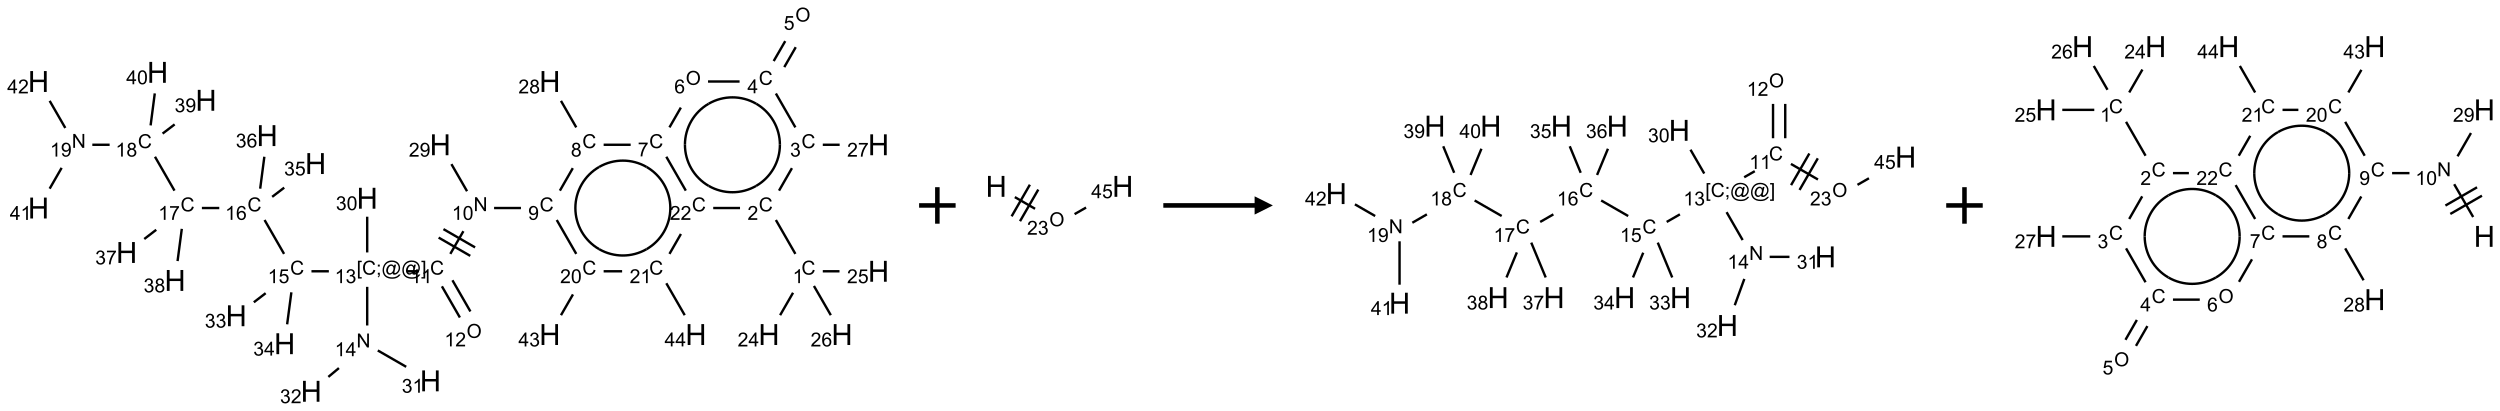 <?xml version="1.0" encoding="UTF-8"?>
<svg xmlns="http://www.w3.org/2000/svg" xmlns:xlink="http://www.w3.org/1999/xlink" width="1369" height="225" viewBox="0 0 1369 225">
<defs>
<g>
<g id="glyph-0-0">
<path d="M 1.332 0 L 1.332 -6.668 L 6.668 -6.668 L 6.668 0 Z M 1.5 -0.168 L 6.5 -0.168 L 6.5 -6.5 L 1.5 -6.5 Z M 1.5 -0.168 "/>
</g>
<g id="glyph-0-1">
<path d="M 6.27 -2.676 L 7.281 -2.422 C 7.07 -1.594 6.688 -0.961 6.137 -0.523 C 5.586 -0.086 4.914 0.129 4.121 0.129 C 3.297 0.129 2.629 -0.039 2.113 -0.371 C 1.598 -0.707 1.203 -1.191 0.934 -1.828 C 0.664 -2.465 0.531 -3.145 0.531 -3.875 C 0.531 -4.672 0.684 -5.363 0.988 -5.957 C 1.293 -6.547 1.723 -6.996 2.285 -7.305 C 2.844 -7.613 3.461 -7.766 4.137 -7.766 C 4.898 -7.766 5.543 -7.57 6.062 -7.184 C 6.582 -6.793 6.945 -6.246 7.152 -5.543 L 6.156 -5.309 C 5.98 -5.863 5.723 -6.266 5.387 -6.52 C 5.051 -6.773 4.625 -6.902 4.113 -6.902 C 3.527 -6.902 3.039 -6.762 2.645 -6.48 C 2.25 -6.199 1.973 -5.82 1.812 -5.348 C 1.652 -4.871 1.574 -4.383 1.574 -3.879 C 1.574 -3.23 1.668 -2.664 1.855 -2.18 C 2.047 -1.695 2.34 -1.332 2.738 -1.094 C 3.137 -0.855 3.57 -0.734 4.035 -0.734 C 4.602 -0.734 5.082 -0.898 5.473 -1.223 C 5.867 -1.551 6.133 -2.035 6.27 -2.676 Z M 6.27 -2.676 "/>
</g>
<g id="glyph-0-2">
<path d="M 3.973 0 L 3.035 0 L 3.035 -5.973 C 2.809 -5.758 2.516 -5.543 2.148 -5.328 C 1.781 -5.113 1.453 -4.953 1.16 -4.844 L 1.16 -5.75 C 1.684 -5.996 2.145 -6.297 2.535 -6.645 C 2.93 -6.996 3.207 -7.336 3.371 -7.668 L 3.973 -7.668 Z M 3.973 0 "/>
</g>
<g id="glyph-0-3">
<path d="M 5.371 -0.902 L 5.371 0 L 0.324 0 C 0.316 -0.227 0.352 -0.441 0.434 -0.652 C 0.562 -0.996 0.766 -1.332 1.051 -1.668 C 1.332 -2 1.742 -2.387 2.277 -2.824 C 3.105 -3.504 3.668 -4.043 3.957 -4.441 C 4.25 -4.84 4.395 -5.215 4.395 -5.566 C 4.395 -5.938 4.262 -6.254 3.996 -6.508 C 3.73 -6.762 3.387 -6.891 2.957 -6.891 C 2.508 -6.891 2.145 -6.754 1.875 -6.484 C 1.605 -6.215 1.469 -5.84 1.465 -5.359 L 0.5 -5.457 C 0.566 -6.176 0.812 -6.727 1.246 -7.102 C 1.676 -7.477 2.254 -7.668 2.98 -7.668 C 3.711 -7.668 4.293 -7.465 4.719 -7.059 C 5.145 -6.652 5.359 -6.148 5.359 -5.547 C 5.359 -5.242 5.297 -4.941 5.172 -4.645 C 5.047 -4.352 4.84 -4.039 4.551 -3.715 C 4.262 -3.387 3.777 -2.938 3.105 -2.371 C 2.543 -1.898 2.18 -1.578 2.02 -1.41 C 1.859 -1.242 1.73 -1.07 1.625 -0.902 Z M 5.371 -0.902 "/>
</g>
<g id="glyph-0-4">
<path d="M 0.449 -2.016 L 1.387 -2.141 C 1.492 -1.609 1.676 -1.227 1.934 -0.992 C 2.191 -0.758 2.508 -0.641 2.879 -0.641 C 3.32 -0.641 3.695 -0.793 3.996 -1.098 C 4.301 -1.402 4.453 -1.781 4.453 -2.234 C 4.453 -2.664 4.312 -3.02 4.031 -3.301 C 3.75 -3.578 3.391 -3.719 2.957 -3.719 C 2.781 -3.719 2.562 -3.684 2.297 -3.613 L 2.402 -4.438 C 2.465 -4.43 2.516 -4.426 2.551 -4.426 C 2.949 -4.426 3.312 -4.531 3.629 -4.738 C 3.949 -4.949 4.109 -5.27 4.109 -5.703 C 4.109 -6.047 3.992 -6.332 3.762 -6.559 C 3.527 -6.785 3.227 -6.895 2.859 -6.895 C 2.496 -6.895 2.191 -6.781 1.949 -6.551 C 1.707 -6.324 1.547 -5.98 1.48 -5.52 L 0.543 -5.688 C 0.656 -6.316 0.918 -6.805 1.324 -7.148 C 1.73 -7.492 2.234 -7.668 2.84 -7.668 C 3.254 -7.668 3.641 -7.578 3.988 -7.398 C 4.34 -7.219 4.609 -6.977 4.793 -6.668 C 4.98 -6.359 5.074 -6.031 5.074 -5.684 C 5.074 -5.352 4.984 -5.051 4.809 -4.781 C 4.629 -4.512 4.367 -4.297 4.02 -4.137 C 4.473 -4.031 4.824 -3.816 5.074 -3.488 C 5.324 -3.16 5.449 -2.75 5.449 -2.254 C 5.449 -1.59 5.203 -1.023 4.719 -0.559 C 4.234 -0.098 3.617 0.137 2.875 0.137 C 2.203 0.137 1.648 -0.062 1.207 -0.465 C 0.762 -0.863 0.512 -1.379 0.449 -2.016 Z M 0.449 -2.016 "/>
</g>
<g id="glyph-0-5">
<path d="M 0.504 -6.637 L 0.504 -7.535 L 5.449 -7.535 L 5.449 -6.809 C 4.961 -6.289 4.48 -5.602 4.004 -4.746 C 3.527 -3.887 3.156 -3.004 2.895 -2.098 C 2.707 -1.461 2.59 -0.762 2.535 0 L 1.574 0 C 1.582 -0.602 1.703 -1.328 1.926 -2.176 C 2.152 -3.027 2.477 -3.848 2.898 -4.637 C 3.32 -5.426 3.77 -6.094 4.246 -6.637 Z M 0.504 -6.637 "/>
</g>
<g id="glyph-0-6">
<path d="M 3.449 0 L 3.449 -1.828 L 0.137 -1.828 L 0.137 -2.688 L 3.621 -7.637 L 4.387 -7.637 L 4.387 -2.688 L 5.418 -2.688 L 5.418 -1.828 L 4.387 -1.828 L 4.387 0 Z M 3.449 -2.688 L 3.449 -6.129 L 1.059 -2.688 Z M 3.449 -2.688 "/>
</g>
<g id="glyph-0-7">
<path d="M 0.516 -3.719 C 0.516 -4.984 0.855 -5.977 1.535 -6.695 C 2.215 -7.414 3.094 -7.77 4.172 -7.77 C 4.875 -7.77 5.512 -7.602 6.078 -7.266 C 6.645 -6.93 7.074 -6.461 7.371 -5.855 C 7.668 -5.254 7.816 -4.57 7.816 -3.809 C 7.816 -3.035 7.66 -2.34 7.348 -1.73 C 7.035 -1.117 6.594 -0.656 6.02 -0.34 C 5.449 -0.027 4.828 0.129 4.168 0.129 C 3.449 0.129 2.805 -0.043 2.238 -0.391 C 1.672 -0.738 1.246 -1.211 0.953 -1.812 C 0.66 -2.414 0.516 -3.047 0.516 -3.719 Z M 1.559 -3.703 C 1.559 -2.781 1.805 -2.059 2.301 -1.527 C 2.793 -1 3.414 -0.734 4.16 -0.734 C 4.922 -0.734 5.547 -1 6.039 -1.535 C 6.531 -2.07 6.777 -2.828 6.777 -3.812 C 6.777 -4.434 6.672 -4.977 6.461 -5.441 C 6.25 -5.902 5.945 -6.262 5.539 -6.52 C 5.133 -6.773 4.68 -6.902 4.176 -6.902 C 3.461 -6.902 2.848 -6.656 2.332 -6.164 C 1.816 -5.672 1.559 -4.852 1.559 -3.703 Z M 1.559 -3.703 "/>
</g>
<g id="glyph-0-8">
<path d="M 0.441 -2 L 1.426 -2.082 C 1.5 -1.605 1.668 -1.242 1.934 -1.004 C 2.199 -0.762 2.52 -0.641 2.895 -0.641 C 3.348 -0.641 3.73 -0.812 4.043 -1.152 C 4.355 -1.492 4.512 -1.941 4.512 -2.504 C 4.512 -3.039 4.359 -3.461 4.059 -3.77 C 3.758 -4.078 3.367 -4.234 2.879 -4.234 C 2.578 -4.234 2.305 -4.164 2.062 -4.027 C 1.82 -3.891 1.629 -3.715 1.488 -3.496 L 0.609 -3.609 L 1.348 -7.531 L 5.145 -7.531 L 5.145 -6.637 L 2.098 -6.637 L 1.688 -4.582 C 2.145 -4.902 2.625 -5.062 3.129 -5.062 C 3.797 -5.062 4.359 -4.832 4.816 -4.371 C 5.277 -3.91 5.504 -3.312 5.504 -2.59 C 5.504 -1.898 5.305 -1.301 4.902 -0.797 C 4.41 -0.18 3.742 0.129 2.895 0.129 C 2.199 0.129 1.633 -0.062 1.195 -0.453 C 0.758 -0.844 0.504 -1.359 0.441 -2 Z M 0.441 -2 "/>
</g>
<g id="glyph-0-9">
<path d="M 5.309 -5.766 L 4.375 -5.691 C 4.293 -6.059 4.172 -6.328 4.02 -6.496 C 3.766 -6.762 3.453 -6.895 3.082 -6.895 C 2.785 -6.895 2.523 -6.812 2.297 -6.645 C 2 -6.43 1.77 -6.117 1.598 -5.703 C 1.43 -5.289 1.34 -4.703 1.332 -3.938 C 1.559 -4.281 1.836 -4.535 2.16 -4.703 C 2.488 -4.871 2.828 -4.953 3.188 -4.953 C 3.812 -4.953 4.344 -4.723 4.785 -4.262 C 5.223 -3.801 5.441 -3.207 5.441 -2.48 C 5.441 -2 5.34 -1.555 5.133 -1.145 C 4.926 -0.73 4.641 -0.418 4.281 -0.199 C 3.922 0.02 3.512 0.129 3.051 0.129 C 2.27 0.129 1.633 -0.156 1.141 -0.73 C 0.648 -1.305 0.402 -2.254 0.402 -3.574 C 0.402 -5.051 0.672 -6.121 1.219 -6.793 C 1.695 -7.375 2.336 -7.668 3.141 -7.668 C 3.742 -7.668 4.234 -7.5 4.617 -7.16 C 5 -6.824 5.23 -6.359 5.309 -5.766 Z M 1.48 -2.473 C 1.48 -2.152 1.547 -1.844 1.684 -1.547 C 1.82 -1.25 2.016 -1.027 2.262 -0.871 C 2.508 -0.719 2.766 -0.641 3.035 -0.641 C 3.434 -0.641 3.773 -0.801 4.059 -1.121 C 4.344 -1.441 4.484 -1.875 4.484 -2.422 C 4.484 -2.949 4.344 -3.367 4.062 -3.668 C 3.781 -3.973 3.426 -4.125 3 -4.125 C 2.578 -4.125 2.219 -3.973 1.922 -3.668 C 1.625 -3.363 1.48 -2.969 1.48 -2.473 Z M 1.48 -2.473 "/>
</g>
<g id="glyph-0-10">
<path d="M 1.887 -4.141 C 1.496 -4.281 1.207 -4.484 1.02 -4.75 C 0.832 -5.016 0.738 -5.328 0.738 -5.699 C 0.738 -6.254 0.938 -6.719 1.34 -7.098 C 1.738 -7.477 2.27 -7.668 2.934 -7.668 C 3.598 -7.668 4.137 -7.473 4.543 -7.086 C 4.949 -6.699 5.152 -6.227 5.152 -5.672 C 5.152 -5.316 5.059 -5.008 4.871 -4.746 C 4.688 -4.484 4.406 -4.281 4.027 -4.141 C 4.496 -3.988 4.852 -3.742 5.098 -3.402 C 5.34 -3.062 5.465 -2.656 5.465 -2.184 C 5.465 -1.531 5.234 -0.98 4.77 -0.535 C 4.309 -0.09 3.703 0.129 2.949 0.129 C 2.195 0.129 1.586 -0.094 1.125 -0.539 C 0.664 -0.984 0.434 -1.543 0.434 -2.207 C 0.434 -2.703 0.559 -3.121 0.809 -3.457 C 1.062 -3.793 1.422 -4.02 1.887 -4.141 Z M 1.699 -5.73 C 1.699 -5.367 1.812 -5.074 2.047 -4.844 C 2.281 -4.613 2.582 -4.5 2.953 -4.5 C 3.312 -4.5 3.609 -4.613 3.84 -4.84 C 4.07 -5.066 4.188 -5.348 4.188 -5.676 C 4.188 -6.02 4.07 -6.309 3.832 -6.543 C 3.594 -6.777 3.297 -6.895 2.941 -6.895 C 2.586 -6.895 2.289 -6.781 2.051 -6.551 C 1.816 -6.324 1.699 -6.047 1.699 -5.73 Z M 1.395 -2.203 C 1.395 -1.938 1.461 -1.676 1.586 -1.426 C 1.711 -1.176 1.902 -0.984 2.152 -0.848 C 2.402 -0.711 2.672 -0.641 2.957 -0.641 C 3.406 -0.641 3.777 -0.785 4.066 -1.074 C 4.359 -1.363 4.504 -1.727 4.504 -2.172 C 4.504 -2.625 4.355 -2.996 4.055 -3.293 C 3.754 -3.586 3.379 -3.734 2.926 -3.734 C 2.484 -3.734 2.121 -3.59 1.832 -3.297 C 1.543 -3.004 1.395 -2.641 1.395 -2.203 Z M 1.395 -2.203 "/>
</g>
<g id="glyph-0-11">
<path d="M 0.582 -1.766 L 1.484 -1.848 C 1.562 -1.426 1.707 -1.117 1.922 -0.926 C 2.137 -0.734 2.414 -0.641 2.75 -0.641 C 3.039 -0.641 3.289 -0.707 3.508 -0.84 C 3.727 -0.973 3.902 -1.148 4.043 -1.367 C 4.18 -1.586 4.297 -1.887 4.391 -2.262 C 4.484 -2.637 4.531 -3.016 4.531 -3.406 C 4.531 -3.449 4.531 -3.512 4.527 -3.594 C 4.34 -3.297 4.082 -3.055 3.758 -2.867 C 3.434 -2.68 3.082 -2.59 2.703 -2.59 C 2.07 -2.59 1.535 -2.816 1.098 -3.277 C 0.66 -3.734 0.441 -4.34 0.441 -5.09 C 0.441 -5.863 0.672 -6.484 1.129 -6.957 C 1.586 -7.43 2.156 -7.668 2.844 -7.668 C 3.34 -7.668 3.793 -7.531 4.207 -7.266 C 4.617 -7 4.93 -6.617 5.145 -6.121 C 5.355 -5.629 5.465 -4.91 5.465 -3.973 C 5.465 -2.996 5.359 -2.223 5.145 -1.645 C 4.934 -1.066 4.617 -0.625 4.199 -0.324 C 3.781 -0.02 3.293 0.129 2.73 0.129 C 2.133 0.129 1.645 -0.035 1.266 -0.367 C 0.887 -0.699 0.66 -1.164 0.582 -1.766 Z M 4.422 -5.137 C 4.422 -5.676 4.277 -6.102 3.992 -6.418 C 3.707 -6.734 3.359 -6.891 2.957 -6.891 C 2.543 -6.891 2.18 -6.719 1.871 -6.379 C 1.562 -6.039 1.406 -5.598 1.406 -5.059 C 1.406 -4.57 1.555 -4.176 1.848 -3.871 C 2.141 -3.566 2.5 -3.418 2.934 -3.418 C 3.367 -3.418 3.723 -3.57 4.004 -3.871 C 4.281 -4.176 4.422 -4.598 4.422 -5.137 Z M 4.422 -5.137 "/>
</g>
<g id="glyph-0-12">
<path d="M 0.812 0 L 0.812 -7.637 L 1.848 -7.637 L 5.859 -1.641 L 5.859 -7.637 L 6.828 -7.637 L 6.828 0 L 5.793 0 L 1.781 -6 L 1.781 0 Z M 0.812 0 "/>
</g>
<g id="glyph-0-13">
<path d="M 0.441 -3.766 C 0.441 -4.668 0.535 -5.395 0.723 -5.945 C 0.906 -6.496 1.184 -6.922 1.551 -7.219 C 1.918 -7.516 2.375 -7.668 2.934 -7.668 C 3.344 -7.668 3.703 -7.586 4.012 -7.418 C 4.32 -7.254 4.574 -7.016 4.777 -6.707 C 4.977 -6.395 5.137 -6.016 5.25 -5.57 C 5.363 -5.125 5.422 -4.523 5.422 -3.766 C 5.422 -2.871 5.328 -2.148 5.145 -1.598 C 4.961 -1.047 4.688 -0.621 4.32 -0.32 C 3.953 -0.02 3.492 0.129 2.934 0.129 C 2.195 0.129 1.617 -0.133 1.199 -0.66 C 0.695 -1.297 0.441 -2.332 0.441 -3.766 Z M 1.406 -3.766 C 1.406 -2.512 1.555 -1.68 1.848 -1.262 C 2.141 -0.848 2.5 -0.641 2.934 -0.641 C 3.363 -0.641 3.727 -0.848 4.02 -1.266 C 4.312 -1.684 4.457 -2.516 4.457 -3.766 C 4.457 -5.023 4.312 -5.859 4.02 -6.27 C 3.727 -6.684 3.359 -6.891 2.922 -6.891 C 2.492 -6.891 2.148 -6.707 1.891 -6.344 C 1.566 -5.879 1.406 -5.02 1.406 -3.766 Z M 1.406 -3.766 "/>
</g>
<g id="glyph-0-14">
<path d="M 0.723 2.121 L 0.723 -7.637 L 2.793 -7.637 L 2.793 -6.859 L 1.66 -6.859 L 1.66 1.344 L 2.793 1.344 L 2.793 2.121 Z M 0.723 2.121 "/>
</g>
<g id="glyph-0-15">
<path d="M 0.949 -4.465 L 0.949 -5.531 L 2.016 -5.531 L 2.016 -4.465 Z M 0.949 0 L 0.949 -1.066 L 2.016 -1.066 L 2.016 0 C 2.016 0.391 1.945 0.711 1.809 0.949 C 1.668 1.191 1.449 1.379 1.145 1.512 L 0.887 1.109 C 1.082 1.023 1.23 0.895 1.324 0.727 C 1.418 0.559 1.469 0.316 1.48 0 Z M 0.949 0 "/>
</g>
<g id="glyph-0-16">
<path d="M 6.047 -0.848 C 5.82 -0.59 5.57 -0.379 5.289 -0.223 C 5.008 -0.062 4.73 0.016 4.449 0.016 C 4.141 0.016 3.84 -0.074 3.547 -0.254 C 3.254 -0.434 3.02 -0.715 2.836 -1.09 C 2.652 -1.465 2.562 -1.875 2.562 -2.324 C 2.562 -2.875 2.703 -3.43 2.988 -3.98 C 3.27 -4.535 3.621 -4.953 4.043 -5.23 C 4.461 -5.508 4.871 -5.645 5.266 -5.645 C 5.566 -5.645 5.855 -5.566 6.129 -5.41 C 6.402 -5.25 6.641 -5.012 6.84 -4.688 L 7.016 -5.496 L 7.949 -5.496 L 7.199 -2 C 7.094 -1.516 7.043 -1.246 7.043 -1.191 C 7.043 -1.098 7.078 -1.02 7.148 -0.949 C 7.219 -0.883 7.305 -0.848 7.406 -0.848 C 7.59 -0.848 7.832 -0.953 8.129 -1.168 C 8.527 -1.445 8.84 -1.816 9.07 -2.285 C 9.301 -2.75 9.418 -3.234 9.418 -3.73 C 9.418 -4.309 9.27 -4.852 8.973 -5.355 C 8.676 -5.859 8.23 -6.262 7.645 -6.562 C 7.055 -6.863 6.406 -7.016 5.691 -7.016 C 4.879 -7.016 4.137 -6.824 3.465 -6.445 C 2.793 -6.066 2.273 -5.52 1.902 -4.809 C 1.535 -4.098 1.348 -3.34 1.348 -2.527 C 1.348 -1.676 1.535 -0.941 1.902 -0.328 C 2.273 0.285 2.809 0.742 3.508 1.035 C 4.207 1.328 4.984 1.473 5.832 1.473 C 6.742 1.473 7.504 1.32 8.121 1.016 C 8.734 0.711 9.195 0.34 9.5 -0.098 L 10.441 -0.098 C 10.266 0.266 9.961 0.637 9.531 1.016 C 9.102 1.395 8.59 1.695 7.996 1.914 C 7.402 2.133 6.688 2.246 5.848 2.246 C 5.078 2.246 4.367 2.145 3.715 1.949 C 3.066 1.75 2.512 1.453 2.051 1.055 C 1.594 0.656 1.25 0.199 1.016 -0.316 C 0.723 -0.973 0.578 -1.684 0.578 -2.441 C 0.578 -3.289 0.75 -4.098 1.098 -4.863 C 1.523 -5.805 2.125 -6.527 2.902 -7.027 C 3.684 -7.527 4.629 -7.777 5.738 -7.777 C 6.602 -7.777 7.375 -7.602 8.059 -7.246 C 8.746 -6.895 9.285 -6.371 9.684 -5.672 C 10.02 -5.07 10.188 -4.418 10.188 -3.715 C 10.188 -2.707 9.832 -1.812 9.125 -1.031 C 8.492 -0.328 7.801 0.02 7.051 0.02 C 6.812 0.02 6.617 -0.016 6.473 -0.09 C 6.324 -0.16 6.215 -0.266 6.145 -0.402 C 6.102 -0.488 6.066 -0.637 6.047 -0.848 Z M 3.527 -2.262 C 3.527 -1.785 3.641 -1.414 3.863 -1.152 C 4.09 -0.887 4.348 -0.754 4.641 -0.754 C 4.836 -0.754 5.039 -0.812 5.254 -0.93 C 5.469 -1.047 5.676 -1.219 5.871 -1.449 C 6.066 -1.676 6.23 -1.969 6.355 -2.32 C 6.48 -2.672 6.543 -3.027 6.543 -3.379 C 6.543 -3.852 6.426 -4.219 6.191 -4.48 C 5.957 -4.738 5.672 -4.871 5.332 -4.871 C 5.109 -4.871 4.902 -4.812 4.707 -4.699 C 4.512 -4.586 4.32 -4.406 4.137 -4.156 C 3.953 -3.906 3.805 -3.602 3.691 -3.246 C 3.582 -2.887 3.527 -2.559 3.527 -2.262 Z M 3.527 -2.262 "/>
</g>
<g id="glyph-0-17">
<path d="M 2.27 2.121 L 0.203 2.121 L 0.203 1.344 L 1.332 1.344 L 1.332 -6.859 L 0.203 -6.859 L 0.203 -7.637 L 2.27 -7.637 Z M 2.27 2.121 "/>
</g>
<g id="glyph-1-0">
<path d="M 2 0 L 2 -10 L 10 -10 L 10 0 Z M 2.25 -0.25 L 9.75 -0.25 L 9.75 -9.75 L 2.25 -9.75 Z M 2.25 -0.25 "/>
</g>
<g id="glyph-1-1">
<path d="M 1.281 0 L 1.281 -11.453 L 2.797 -11.453 L 2.797 -6.75 L 8.75 -6.75 L 8.75 -11.453 L 10.266 -11.453 L 10.266 0 L 8.75 0 L 8.75 -5.398 L 2.797 -5.398 L 2.797 0 Z M 1.281 0 "/>
</g>
</g>
</defs>
<path fill="none" stroke-width="0.033" stroke-linecap="butt" stroke-linejoin="miter" stroke="rgb(0%, 0%, 0%)" stroke-opacity="1" stroke-miterlimit="10" d="M 10.362 3.226 L 10.095 2.762 " transform="matrix(40, 0, 0, 40, 21.074, 9.994)"/>
<path fill="none" stroke-width="0.033" stroke-linecap="butt" stroke-linejoin="miter" stroke="rgb(0%, 0%, 0%)" stroke-opacity="1" stroke-miterlimit="10" d="M 10.138 2.36 L 10.315 2.052 " transform="matrix(40, 0, 0, 40, 21.074, 9.994)"/>
<path fill="none" stroke-width="0.033" stroke-linecap="butt" stroke-linejoin="miter" stroke="rgb(0%, 0%, 0%)" stroke-opacity="1" stroke-miterlimit="10" d="M 10.737 1.732 L 10.968 1.732 " transform="matrix(40, 0, 0, 40, 21.074, 9.994)"/>
<path fill="none" stroke-width="0.033" stroke-linecap="butt" stroke-linejoin="miter" stroke="rgb(0%, 0%, 0%)" stroke-opacity="1" stroke-miterlimit="10" d="M 10.362 1.494 L 10.095 1.03 " transform="matrix(40, 0, 0, 40, 21.074, 9.994)"/>
<path fill="none" stroke-width="0.033" stroke-linecap="butt" stroke-linejoin="miter" stroke="rgb(0%, 0%, 0%)" stroke-opacity="1" stroke-miterlimit="10" d="M 10.21 0.669 L 10.367 0.396 " transform="matrix(40, 0, 0, 40, 21.074, 9.994)"/>
<path fill="none" stroke-width="0.033" stroke-linecap="butt" stroke-linejoin="miter" stroke="rgb(0%, 0%, 0%)" stroke-opacity="1" stroke-miterlimit="10" d="M 10.065 0.586 L 10.223 0.313 " transform="matrix(40, 0, 0, 40, 21.074, 9.994)"/>
<path fill="none" stroke-width="0.033" stroke-linecap="butt" stroke-linejoin="miter" stroke="rgb(0%, 0%, 0%)" stroke-opacity="1" stroke-miterlimit="10" d="M 9.598 0.866 L 9.166 0.866 " transform="matrix(40, 0, 0, 40, 21.074, 9.994)"/>
<path fill="none" stroke-width="0.033" stroke-linecap="butt" stroke-linejoin="miter" stroke="rgb(0%, 0%, 0%)" stroke-opacity="1" stroke-miterlimit="10" d="M 8.794 1.223 L 8.638 1.494 " transform="matrix(40, 0, 0, 40, 21.074, 9.994)"/>
<path fill="none" stroke-width="0.033" stroke-linecap="butt" stroke-linejoin="miter" stroke="rgb(0%, 0%, 0%)" stroke-opacity="1" stroke-miterlimit="10" d="M 8.107 1.732 L 7.737 1.732 " transform="matrix(40, 0, 0, 40, 21.074, 9.994)"/>
<path fill="none" stroke-width="0.033" stroke-linecap="butt" stroke-linejoin="miter" stroke="rgb(0%, 0%, 0%)" stroke-opacity="1" stroke-miterlimit="10" d="M 7.362 1.494 L 7.153 1.131 " transform="matrix(40, 0, 0, 40, 21.074, 9.994)"/>
<path fill="none" stroke-width="0.033" stroke-linecap="butt" stroke-linejoin="miter" stroke="rgb(0%, 0%, 0%)" stroke-opacity="1" stroke-miterlimit="10" d="M 7.315 2.052 L 7.138 2.36 " transform="matrix(40, 0, 0, 40, 21.074, 9.994)"/>
<path fill="none" stroke-width="0.033" stroke-linecap="butt" stroke-linejoin="miter" stroke="rgb(0%, 0%, 0%)" stroke-opacity="1" stroke-miterlimit="10" d="M 6.605 2.598 L 6.237 2.598 " transform="matrix(40, 0, 0, 40, 21.074, 9.994)"/>
<path fill="none" stroke-width="0.033" stroke-linecap="butt" stroke-linejoin="miter" stroke="rgb(0%, 0%, 0%)" stroke-opacity="1" stroke-miterlimit="10" d="M 5.817 2.915 L 5.638 3.226 " transform="matrix(40, 0, 0, 40, 21.074, 9.994)"/>
<path fill="none" stroke-width="0.033" stroke-linecap="butt" stroke-linejoin="miter" stroke="rgb(0%, 0%, 0%)" stroke-opacity="1" stroke-miterlimit="10" d="M 5.478 3.003 L 5.911 3.253 " transform="matrix(40, 0, 0, 40, 21.074, 9.994)"/>
<path fill="none" stroke-width="0.033" stroke-linecap="butt" stroke-linejoin="miter" stroke="rgb(0%, 0%, 0%)" stroke-opacity="1" stroke-miterlimit="10" d="M 5.544 2.887 L 5.977 3.137 " transform="matrix(40, 0, 0, 40, 21.074, 9.994)"/>
<path fill="none" stroke-width="0.033" stroke-linecap="butt" stroke-linejoin="miter" stroke="rgb(0%, 0%, 0%)" stroke-opacity="1" stroke-miterlimit="10" d="M 5.523 3.67 L 5.769 4.097 " transform="matrix(40, 0, 0, 40, 21.074, 9.994)"/>
<path fill="none" stroke-width="0.033" stroke-linecap="butt" stroke-linejoin="miter" stroke="rgb(0%, 0%, 0%)" stroke-opacity="1" stroke-miterlimit="10" d="M 5.667 3.587 L 5.913 4.014 " transform="matrix(40, 0, 0, 40, 21.074, 9.994)"/>
<path fill="none" stroke-width="0.033" stroke-linecap="butt" stroke-linejoin="miter" stroke="rgb(0%, 0%, 0%)" stroke-opacity="1" stroke-miterlimit="10" d="M 5.208 3.464 L 5.041 3.464 " transform="matrix(40, 0, 0, 40, 21.074, 9.994)"/>
<path fill="none" stroke-width="0.033" stroke-linecap="butt" stroke-linejoin="miter" stroke="rgb(0%, 0%, 0%)" stroke-opacity="1" stroke-miterlimit="10" d="M 4.5 3.677 L 4.5 4.206 " transform="matrix(40, 0, 0, 40, 21.074, 9.994)"/>
<path fill="none" stroke-width="0.033" stroke-linecap="butt" stroke-linejoin="miter" stroke="rgb(0%, 0%, 0%)" stroke-opacity="1" stroke-miterlimit="10" d="M 4.645 4.548 L 5.034 4.772 " transform="matrix(40, 0, 0, 40, 21.074, 9.994)"/>
<path fill="none" stroke-width="0.033" stroke-linecap="butt" stroke-linejoin="miter" stroke="rgb(0%, 0%, 0%)" stroke-opacity="1" stroke-miterlimit="10" d="M 4.113 4.789 L 3.968 4.91 " transform="matrix(40, 0, 0, 40, 21.074, 9.994)"/>
<path fill="none" stroke-width="0.033" stroke-linecap="butt" stroke-linejoin="miter" stroke="rgb(0%, 0%, 0%)" stroke-opacity="1" stroke-miterlimit="10" d="M 3.975 3.464 L 3.737 3.464 " transform="matrix(40, 0, 0, 40, 21.074, 9.994)"/>
<path fill="none" stroke-width="0.033" stroke-linecap="butt" stroke-linejoin="miter" stroke="rgb(0%, 0%, 0%)" stroke-opacity="1" stroke-miterlimit="10" d="M 3.362 3.226 L 3.095 2.762 " transform="matrix(40, 0, 0, 40, 21.074, 9.994)"/>
<path fill="none" stroke-width="0.033" stroke-linecap="butt" stroke-linejoin="miter" stroke="rgb(0%, 0%, 0%)" stroke-opacity="1" stroke-miterlimit="10" d="M 2.475 2.598 L 2.237 2.598 " transform="matrix(40, 0, 0, 40, 21.074, 9.994)"/>
<path fill="none" stroke-width="0.033" stroke-linecap="butt" stroke-linejoin="miter" stroke="rgb(0%, 0%, 0%)" stroke-opacity="1" stroke-miterlimit="10" d="M 1.862 2.36 L 1.595 1.896 " transform="matrix(40, 0, 0, 40, 21.074, 9.994)"/>
<path fill="none" stroke-width="0.033" stroke-linecap="butt" stroke-linejoin="miter" stroke="rgb(0%, 0%, 0%)" stroke-opacity="1" stroke-miterlimit="10" d="M 0.974 1.732 L 0.737 1.732 " transform="matrix(40, 0, 0, 40, 21.074, 9.994)"/>
<path fill="none" stroke-width="0.033" stroke-linecap="butt" stroke-linejoin="miter" stroke="rgb(0%, 0%, 0%)" stroke-opacity="1" stroke-miterlimit="10" d="M 0.317 2.048 L 0.153 2.333 " transform="matrix(40, 0, 0, 40, 21.074, 9.994)"/>
<path fill="none" stroke-width="0.033" stroke-linecap="butt" stroke-linejoin="miter" stroke="rgb(0%, 0%, 0%)" stroke-opacity="1" stroke-miterlimit="10" d="M 0.367 1.502 L 0.153 1.131 " transform="matrix(40, 0, 0, 40, 21.074, 9.994)"/>
<path fill="none" stroke-width="0.033" stroke-linecap="butt" stroke-linejoin="miter" stroke="rgb(0%, 0%, 0%)" stroke-opacity="1" stroke-miterlimit="10" d="M 1.699 1.579 L 1.864 1.453 " transform="matrix(40, 0, 0, 40, 21.074, 9.994)"/>
<path fill="none" stroke-width="0.033" stroke-linecap="butt" stroke-linejoin="miter" stroke="rgb(0%, 0%, 0%)" stroke-opacity="1" stroke-miterlimit="10" d="M 1.535 1.467 L 1.592 1.029 " transform="matrix(40, 0, 0, 40, 21.074, 9.994)"/>
<path fill="none" stroke-width="0.033" stroke-linecap="butt" stroke-linejoin="miter" stroke="rgb(0%, 0%, 0%)" stroke-opacity="1" stroke-miterlimit="10" d="M 1.612 2.896 L 1.448 3.022 " transform="matrix(40, 0, 0, 40, 21.074, 9.994)"/>
<path fill="none" stroke-width="0.033" stroke-linecap="butt" stroke-linejoin="miter" stroke="rgb(0%, 0%, 0%)" stroke-opacity="1" stroke-miterlimit="10" d="M 1.962 2.883 L 1.904 3.324 " transform="matrix(40, 0, 0, 40, 21.074, 9.994)"/>
<path fill="none" stroke-width="0.033" stroke-linecap="butt" stroke-linejoin="miter" stroke="rgb(0%, 0%, 0%)" stroke-opacity="1" stroke-miterlimit="10" d="M 3.199 2.445 L 3.364 2.319 " transform="matrix(40, 0, 0, 40, 21.074, 9.994)"/>
<path fill="none" stroke-width="0.033" stroke-linecap="butt" stroke-linejoin="miter" stroke="rgb(0%, 0%, 0%)" stroke-opacity="1" stroke-miterlimit="10" d="M 3.035 2.333 L 3.092 1.896 " transform="matrix(40, 0, 0, 40, 21.074, 9.994)"/>
<path fill="none" stroke-width="0.033" stroke-linecap="butt" stroke-linejoin="miter" stroke="rgb(0%, 0%, 0%)" stroke-opacity="1" stroke-miterlimit="10" d="M 3.11 3.764 L 2.948 3.888 " transform="matrix(40, 0, 0, 40, 21.074, 9.994)"/>
<path fill="none" stroke-width="0.033" stroke-linecap="butt" stroke-linejoin="miter" stroke="rgb(0%, 0%, 0%)" stroke-opacity="1" stroke-miterlimit="10" d="M 3.462 3.752 L 3.404 4.19 " transform="matrix(40, 0, 0, 40, 21.074, 9.994)"/>
<path fill="none" stroke-width="0.033" stroke-linecap="butt" stroke-linejoin="miter" stroke="rgb(0%, 0%, 0%)" stroke-opacity="1" stroke-miterlimit="10" d="M 4.5 3.206 L 4.5 2.717 " transform="matrix(40, 0, 0, 40, 21.074, 9.994)"/>
<path fill="none" stroke-width="0.033" stroke-linecap="butt" stroke-linejoin="miter" stroke="rgb(0%, 0%, 0%)" stroke-opacity="1" stroke-miterlimit="10" d="M 5.867 2.368 L 5.653 1.997 " transform="matrix(40, 0, 0, 40, 21.074, 9.994)"/>
<path fill="none" stroke-width="0.033" stroke-linecap="butt" stroke-linejoin="miter" stroke="rgb(0%, 0%, 0%)" stroke-opacity="1" stroke-miterlimit="10" d="M 7.095 2.762 L 7.362 3.226 " transform="matrix(40, 0, 0, 40, 21.074, 9.994)"/>
<path fill="none" stroke-width="0.033" stroke-linecap="butt" stroke-linejoin="miter" stroke="rgb(0%, 0%, 0%)" stroke-opacity="1" stroke-miterlimit="10" d="M 7.317 3.781 L 7.153 4.065 " transform="matrix(40, 0, 0, 40, 21.074, 9.994)"/>
<path fill="none" stroke-width="0.033" stroke-linecap="butt" stroke-linejoin="miter" stroke="rgb(0%, 0%, 0%)" stroke-opacity="1" stroke-miterlimit="10" d="M 7.737 3.464 L 7.99 3.464 " transform="matrix(40, 0, 0, 40, 21.074, 9.994)"/>
<path fill="none" stroke-width="0.033" stroke-linecap="butt" stroke-linejoin="miter" stroke="rgb(0%, 0%, 0%)" stroke-opacity="1" stroke-miterlimit="10" d="M 8.595 3.628 L 8.847 4.065 " transform="matrix(40, 0, 0, 40, 21.074, 9.994)"/>
<path fill="none" stroke-width="0.033" stroke-linecap="butt" stroke-linejoin="miter" stroke="rgb(0%, 0%, 0%)" stroke-opacity="1" stroke-miterlimit="10" d="M 8.638 3.226 L 8.795 2.953 " transform="matrix(40, 0, 0, 40, 21.074, 9.994)"/>
<path fill="none" stroke-width="0.033" stroke-linecap="butt" stroke-linejoin="miter" stroke="rgb(0%, 0%, 0%)" stroke-opacity="1" stroke-miterlimit="10" d="M 9.237 2.598 L 9.604 2.598 " transform="matrix(40, 0, 0, 40, 21.074, 9.994)"/>
<path fill="none" stroke-width="0.033" stroke-linecap="butt" stroke-linejoin="miter" stroke="rgb(0%, 0%, 0%)" stroke-opacity="1" stroke-miterlimit="10" d="M 8.862 2.36 L 8.595 1.896 " transform="matrix(40, 0, 0, 40, 21.074, 9.994)"/>
<path fill="none" stroke-width="0.033" stroke-linecap="butt" stroke-linejoin="miter" stroke="rgb(0%, 0%, 0%)" stroke-opacity="1" stroke-miterlimit="10" d="M 10.33 3.758 L 10.153 4.065 " transform="matrix(40, 0, 0, 40, 21.074, 9.994)"/>
<path fill="none" stroke-width="0.033" stroke-linecap="butt" stroke-linejoin="miter" stroke="rgb(0%, 0%, 0%)" stroke-opacity="1" stroke-miterlimit="10" d="M 10.737 3.464 L 10.966 3.464 " transform="matrix(40, 0, 0, 40, 21.074, 9.994)"/>
<path fill="none" stroke-width="0.033" stroke-linecap="butt" stroke-linejoin="miter" stroke="rgb(0%, 0%, 0%)" stroke-opacity="1" stroke-miterlimit="10" d="M 10.616 3.665 L 10.847 4.065 " transform="matrix(40, 0, 0, 40, 21.074, 9.994)"/>
<path fill="none" stroke-width="0.033" stroke-linecap="butt" stroke-linejoin="miter" stroke="rgb(0%, 0%, 0%)" stroke-opacity="1" stroke-miterlimit="10" d="M 10.15 1.732 C 10.15 1.964 10.026 2.179 9.825 2.295 " transform="matrix(40, 0, 0, 40, 21.074, 9.994)"/>
<path fill="none" stroke-width="0.033" stroke-linecap="butt" stroke-linejoin="miter" stroke="rgb(0%, 0%, 0%)" stroke-opacity="1" stroke-miterlimit="10" d="M 9.825 1.17 C 10.026 1.286 10.15 1.5 10.15 1.732 " transform="matrix(40, 0, 0, 40, 21.074, 9.994)"/>
<path fill="none" stroke-width="0.033" stroke-linecap="butt" stroke-linejoin="miter" stroke="rgb(0%, 0%, 0%)" stroke-opacity="1" stroke-miterlimit="10" d="M 9.175 1.17 C 9.376 1.054 9.624 1.054 9.825 1.17 " transform="matrix(40, 0, 0, 40, 21.074, 9.994)"/>
<path fill="none" stroke-width="0.033" stroke-linecap="butt" stroke-linejoin="miter" stroke="rgb(0%, 0%, 0%)" stroke-opacity="1" stroke-miterlimit="10" d="M 8.85 1.732 C 8.85 1.5 8.974 1.286 9.175 1.17 " transform="matrix(40, 0, 0, 40, 21.074, 9.994)"/>
<path fill="none" stroke-width="0.033" stroke-linecap="butt" stroke-linejoin="miter" stroke="rgb(0%, 0%, 0%)" stroke-opacity="1" stroke-miterlimit="10" d="M 9.175 2.295 C 8.974 2.179 8.85 1.964 8.85 1.732 " transform="matrix(40, 0, 0, 40, 21.074, 9.994)"/>
<path fill="none" stroke-width="0.033" stroke-linecap="butt" stroke-linejoin="miter" stroke="rgb(0%, 0%, 0%)" stroke-opacity="1" stroke-miterlimit="10" d="M 9.825 2.295 C 9.624 2.411 9.376 2.411 9.175 2.295 " transform="matrix(40, 0, 0, 40, 21.074, 9.994)"/>
<path fill="none" stroke-width="0.033" stroke-linecap="butt" stroke-linejoin="miter" stroke="rgb(0%, 0%, 0%)" stroke-opacity="1" stroke-miterlimit="10" d="M 7.675 2.036 C 7.876 1.92 8.124 1.92 8.325 2.036 " transform="matrix(40, 0, 0, 40, 21.074, 9.994)"/>
<path fill="none" stroke-width="0.033" stroke-linecap="butt" stroke-linejoin="miter" stroke="rgb(0%, 0%, 0%)" stroke-opacity="1" stroke-miterlimit="10" d="M 7.35 2.598 C 7.35 2.366 7.474 2.152 7.675 2.036 " transform="matrix(40, 0, 0, 40, 21.074, 9.994)"/>
<path fill="none" stroke-width="0.033" stroke-linecap="butt" stroke-linejoin="miter" stroke="rgb(0%, 0%, 0%)" stroke-opacity="1" stroke-miterlimit="10" d="M 7.675 3.161 C 7.474 3.045 7.35 2.83 7.35 2.598 " transform="matrix(40, 0, 0, 40, 21.074, 9.994)"/>
<path fill="none" stroke-width="0.033" stroke-linecap="butt" stroke-linejoin="miter" stroke="rgb(0%, 0%, 0%)" stroke-opacity="1" stroke-miterlimit="10" d="M 8.325 3.161 C 8.124 3.277 7.876 3.277 7.675 3.161 " transform="matrix(40, 0, 0, 40, 21.074, 9.994)"/>
<path fill="none" stroke-width="0.033" stroke-linecap="butt" stroke-linejoin="miter" stroke="rgb(0%, 0%, 0%)" stroke-opacity="1" stroke-miterlimit="10" d="M 8.65 2.598 C 8.65 2.83 8.526 3.045 8.325 3.161 " transform="matrix(40, 0, 0, 40, 21.074, 9.994)"/>
<path fill="none" stroke-width="0.033" stroke-linecap="butt" stroke-linejoin="miter" stroke="rgb(0%, 0%, 0%)" stroke-opacity="1" stroke-miterlimit="10" d="M 8.325 2.036 C 8.526 2.152 8.65 2.366 8.65 2.598 " transform="matrix(40, 0, 0, 40, 21.074, 9.994)"/>
<g fill="rgb(0%, 0%, 0%)" fill-opacity="1">
<use xlink:href="#glyph-0-1" x="438.855" y="150.402"/>
</g>
<g fill="rgb(0%, 0%, 0%)" fill-opacity="1">
<use xlink:href="#glyph-0-2" x="434.078" y="155.039"/>
</g>
<g fill="rgb(0%, 0%, 0%)" fill-opacity="1">
<use xlink:href="#glyph-0-1" x="415.48" y="115.762"/>
</g>
<g fill="rgb(0%, 0%, 0%)" fill-opacity="1">
<use xlink:href="#glyph-0-3" x="409.309" y="120.398"/>
</g>
<g fill="rgb(0%, 0%, 0%)" fill-opacity="1">
<use xlink:href="#glyph-0-1" x="438.855" y="81.121"/>
</g>
<g fill="rgb(0%, 0%, 0%)" fill-opacity="1">
<use xlink:href="#glyph-0-4" x="432.605" y="85.758"/>
</g>
<g fill="rgb(0%, 0%, 0%)" fill-opacity="1">
<use xlink:href="#glyph-1-1" x="475.301" y="85.004"/>
</g>
<g fill="rgb(0%, 0%, 0%)" fill-opacity="1">
<use xlink:href="#glyph-0-3" x="463.871" y="85.797"/>
<use xlink:href="#glyph-0-5" x="469.803" y="85.797"/>
</g>
<g fill="rgb(0%, 0%, 0%)" fill-opacity="1">
<use xlink:href="#glyph-0-1" x="415.48" y="46.48"/>
</g>
<g fill="rgb(0%, 0%, 0%)" fill-opacity="1">
<use xlink:href="#glyph-0-6" x="409.262" y="51.086"/>
</g>
<g fill="rgb(0%, 0%, 0%)" fill-opacity="1">
<use xlink:href="#glyph-0-7" x="435.496" y="11.844"/>
</g>
<g fill="rgb(0%, 0%, 0%)" fill-opacity="1">
<use xlink:href="#glyph-0-8" x="429.172" y="16.344"/>
</g>
<g fill="rgb(0%, 0%, 0%)" fill-opacity="1">
<use xlink:href="#glyph-0-7" x="375.496" y="46.484"/>
</g>
<g fill="rgb(0%, 0%, 0%)" fill-opacity="1">
<use xlink:href="#glyph-0-9" x="369.234" y="51.117"/>
</g>
<g fill="rgb(0%, 0%, 0%)" fill-opacity="1">
<use xlink:href="#glyph-0-1" x="355.48" y="81.121"/>
</g>
<g fill="rgb(0%, 0%, 0%)" fill-opacity="1">
<use xlink:href="#glyph-0-5" x="349.23" y="85.629"/>
</g>
<g fill="rgb(0%, 0%, 0%)" fill-opacity="1">
<use xlink:href="#glyph-0-1" x="318.855" y="81.121"/>
</g>
<g fill="rgb(0%, 0%, 0%)" fill-opacity="1">
<use xlink:href="#glyph-0-10" x="312.59" y="85.758"/>
</g>
<g fill="rgb(0%, 0%, 0%)" fill-opacity="1">
<use xlink:href="#glyph-1-1" x="295.301" y="50.363"/>
</g>
<g fill="rgb(0%, 0%, 0%)" fill-opacity="1">
<use xlink:href="#glyph-0-3" x="283.855" y="51.156"/>
<use xlink:href="#glyph-0-10" x="289.788" y="51.156"/>
</g>
<g fill="rgb(0%, 0%, 0%)" fill-opacity="1">
<use xlink:href="#glyph-0-1" x="295.48" y="115.762"/>
</g>
<g fill="rgb(0%, 0%, 0%)" fill-opacity="1">
<use xlink:href="#glyph-0-11" x="289.215" y="120.398"/>
</g>
<g fill="rgb(0%, 0%, 0%)" fill-opacity="1">
<use xlink:href="#glyph-0-12" x="259.309" y="115.629"/>
</g>
<g fill="rgb(0%, 0%, 0%)" fill-opacity="1">
<use xlink:href="#glyph-0-2" x="247.434" y="120.398"/>
<use xlink:href="#glyph-0-13" x="253.366" y="120.398"/>
</g>
<g fill="rgb(0%, 0%, 0%)" fill-opacity="1">
<use xlink:href="#glyph-0-1" x="235.48" y="150.402"/>
</g>
<g fill="rgb(0%, 0%, 0%)" fill-opacity="1">
<use xlink:href="#glyph-0-2" x="224.77" y="155.039"/>
<use xlink:href="#glyph-0-2" x="230.702" y="155.039"/>
</g>
<g fill="rgb(0%, 0%, 0%)" fill-opacity="1">
<use xlink:href="#glyph-0-7" x="255.496" y="185.047"/>
</g>
<g fill="rgb(0%, 0%, 0%)" fill-opacity="1">
<use xlink:href="#glyph-0-2" x="243.375" y="189.68"/>
<use xlink:href="#glyph-0-3" x="249.307" y="189.68"/>
</g>
<g fill="rgb(0%, 0%, 0%)" fill-opacity="1">
<use xlink:href="#glyph-0-14" x="195.285" y="150.41"/>
<use xlink:href="#glyph-0-1" x="198.249" y="150.41"/>
<use xlink:href="#glyph-0-15" x="205.952" y="150.41"/>
<use xlink:href="#glyph-0-16" x="208.915" y="150.41"/>
<use xlink:href="#glyph-0-16" x="219.743" y="150.41"/>
<use xlink:href="#glyph-0-17" x="230.572" y="150.41"/>
</g>
<g fill="rgb(0%, 0%, 0%)" fill-opacity="1">
<use xlink:href="#glyph-0-2" x="183.297" y="155.039"/>
<use xlink:href="#glyph-0-4" x="189.229" y="155.039"/>
</g>
<g fill="rgb(0%, 0%, 0%)" fill-opacity="1">
<use xlink:href="#glyph-0-12" x="195.199" y="190.27"/>
</g>
<g fill="rgb(0%, 0%, 0%)" fill-opacity="1">
<use xlink:href="#glyph-0-2" x="183.328" y="195.039"/>
<use xlink:href="#glyph-0-6" x="189.26" y="195.039"/>
</g>
<g fill="rgb(0%, 0%, 0%)" fill-opacity="1">
<use xlink:href="#glyph-1-1" x="229.941" y="214.285"/>
</g>
<g fill="rgb(0%, 0%, 0%)" fill-opacity="1">
<use xlink:href="#glyph-0-4" x="219.984" y="215.078"/>
<use xlink:href="#glyph-0-2" x="225.917" y="215.078"/>
</g>
<g fill="rgb(0%, 0%, 0%)" fill-opacity="1">
<use xlink:href="#glyph-1-1" x="164.66" y="219.996"/>
</g>
<g fill="rgb(0%, 0%, 0%)" fill-opacity="1">
<use xlink:href="#glyph-0-4" x="153.305" y="220.789"/>
<use xlink:href="#glyph-0-3" x="159.237" y="220.789"/>
</g>
<g fill="rgb(0%, 0%, 0%)" fill-opacity="1">
<use xlink:href="#glyph-0-1" x="158.855" y="150.402"/>
</g>
<g fill="rgb(0%, 0%, 0%)" fill-opacity="1">
<use xlink:href="#glyph-0-2" x="146.613" y="155.039"/>
<use xlink:href="#glyph-0-8" x="152.546" y="155.039"/>
</g>
<g fill="rgb(0%, 0%, 0%)" fill-opacity="1">
<use xlink:href="#glyph-0-1" x="135.48" y="115.762"/>
</g>
<g fill="rgb(0%, 0%, 0%)" fill-opacity="1">
<use xlink:href="#glyph-0-2" x="123.301" y="120.398"/>
<use xlink:href="#glyph-0-9" x="129.233" y="120.398"/>
</g>
<g fill="rgb(0%, 0%, 0%)" fill-opacity="1">
<use xlink:href="#glyph-0-1" x="98.855" y="115.762"/>
</g>
<g fill="rgb(0%, 0%, 0%)" fill-opacity="1">
<use xlink:href="#glyph-0-2" x="86.672" y="120.398"/>
<use xlink:href="#glyph-0-5" x="92.604" y="120.398"/>
</g>
<g fill="rgb(0%, 0%, 0%)" fill-opacity="1">
<use xlink:href="#glyph-0-1" x="75.48" y="81.121"/>
</g>
<g fill="rgb(0%, 0%, 0%)" fill-opacity="1">
<use xlink:href="#glyph-0-2" x="63.281" y="85.758"/>
<use xlink:href="#glyph-0-10" x="69.214" y="85.758"/>
</g>
<g fill="rgb(0%, 0%, 0%)" fill-opacity="1">
<use xlink:href="#glyph-0-12" x="39.309" y="80.988"/>
</g>
<g fill="rgb(0%, 0%, 0%)" fill-opacity="1">
<use xlink:href="#glyph-0-2" x="27.391" y="85.758"/>
<use xlink:href="#glyph-0-11" x="33.323" y="85.758"/>
</g>
<g fill="rgb(0%, 0%, 0%)" fill-opacity="1">
<use xlink:href="#glyph-1-1" x="15.301" y="119.645"/>
</g>
<g fill="rgb(0%, 0%, 0%)" fill-opacity="1">
<use xlink:href="#glyph-0-6" x="5.344" y="120.438"/>
<use xlink:href="#glyph-0-2" x="11.276" y="120.438"/>
</g>
<g fill="rgb(0%, 0%, 0%)" fill-opacity="1">
<use xlink:href="#glyph-1-1" x="15.301" y="50.363"/>
</g>
<g fill="rgb(0%, 0%, 0%)" fill-opacity="1">
<use xlink:href="#glyph-0-6" x="3.945" y="51.156"/>
<use xlink:href="#glyph-0-3" x="9.878" y="51.156"/>
</g>
<g fill="rgb(0%, 0%, 0%)" fill-opacity="1">
<use xlink:href="#glyph-1-1" x="107.035" y="60.652"/>
</g>
<g fill="rgb(0%, 0%, 0%)" fill-opacity="1">
<use xlink:href="#glyph-0-4" x="95.586" y="61.445"/>
<use xlink:href="#glyph-0-11" x="101.518" y="61.445"/>
</g>
<g fill="rgb(0%, 0%, 0%)" fill-opacity="1">
<use xlink:href="#glyph-1-1" x="80.523" y="45.348"/>
</g>
<g fill="rgb(0%, 0%, 0%)" fill-opacity="1">
<use xlink:href="#glyph-0-6" x="69.117" y="46.137"/>
<use xlink:href="#glyph-0-13" x="75.049" y="46.137"/>
</g>
<g fill="rgb(0%, 0%, 0%)" fill-opacity="1">
<use xlink:href="#glyph-1-1" x="63.566" y="143.996"/>
</g>
<g fill="rgb(0%, 0%, 0%)" fill-opacity="1">
<use xlink:href="#glyph-0-4" x="52.133" y="144.789"/>
<use xlink:href="#glyph-0-5" x="58.065" y="144.789"/>
</g>
<g fill="rgb(0%, 0%, 0%)" fill-opacity="1">
<use xlink:href="#glyph-1-1" x="90.082" y="159.301"/>
</g>
<g fill="rgb(0%, 0%, 0%)" fill-opacity="1">
<use xlink:href="#glyph-0-4" x="78.633" y="160.094"/>
<use xlink:href="#glyph-0-10" x="84.565" y="160.094"/>
</g>
<g fill="rgb(0%, 0%, 0%)" fill-opacity="1">
<use xlink:href="#glyph-1-1" x="167.035" y="95.293"/>
</g>
<g fill="rgb(0%, 0%, 0%)" fill-opacity="1">
<use xlink:href="#glyph-0-4" x="155.547" y="96.086"/>
<use xlink:href="#glyph-0-8" x="161.479" y="96.086"/>
</g>
<g fill="rgb(0%, 0%, 0%)" fill-opacity="1">
<use xlink:href="#glyph-1-1" x="140.523" y="79.988"/>
</g>
<g fill="rgb(0%, 0%, 0%)" fill-opacity="1">
<use xlink:href="#glyph-0-4" x="129.094" y="80.777"/>
<use xlink:href="#glyph-0-9" x="135.026" y="80.777"/>
</g>
<g fill="rgb(0%, 0%, 0%)" fill-opacity="1">
<use xlink:href="#glyph-1-1" x="123.566" y="178.637"/>
</g>
<g fill="rgb(0%, 0%, 0%)" fill-opacity="1">
<use xlink:href="#glyph-0-4" x="112.133" y="179.43"/>
<use xlink:href="#glyph-0-4" x="118.065" y="179.43"/>
</g>
<g fill="rgb(0%, 0%, 0%)" fill-opacity="1">
<use xlink:href="#glyph-1-1" x="150.082" y="193.945"/>
</g>
<g fill="rgb(0%, 0%, 0%)" fill-opacity="1">
<use xlink:href="#glyph-0-4" x="138.68" y="194.734"/>
<use xlink:href="#glyph-0-6" x="144.612" y="194.734"/>
</g>
<g fill="rgb(0%, 0%, 0%)" fill-opacity="1">
<use xlink:href="#glyph-1-1" x="195.301" y="114.285"/>
</g>
<g fill="rgb(0%, 0%, 0%)" fill-opacity="1">
<use xlink:href="#glyph-0-4" x="183.895" y="115.078"/>
<use xlink:href="#glyph-0-13" x="189.827" y="115.078"/>
</g>
<g fill="rgb(0%, 0%, 0%)" fill-opacity="1">
<use xlink:href="#glyph-1-1" x="235.301" y="85.004"/>
</g>
<g fill="rgb(0%, 0%, 0%)" fill-opacity="1">
<use xlink:href="#glyph-0-3" x="223.855" y="85.797"/>
<use xlink:href="#glyph-0-11" x="229.788" y="85.797"/>
</g>
<g fill="rgb(0%, 0%, 0%)" fill-opacity="1">
<use xlink:href="#glyph-0-1" x="318.855" y="150.402"/>
</g>
<g fill="rgb(0%, 0%, 0%)" fill-opacity="1">
<use xlink:href="#glyph-0-3" x="306.699" y="155.039"/>
<use xlink:href="#glyph-0-13" x="312.632" y="155.039"/>
</g>
<g fill="rgb(0%, 0%, 0%)" fill-opacity="1">
<use xlink:href="#glyph-1-1" x="295.301" y="188.926"/>
</g>
<g fill="rgb(0%, 0%, 0%)" fill-opacity="1">
<use xlink:href="#glyph-0-6" x="283.867" y="189.719"/>
<use xlink:href="#glyph-0-4" x="289.799" y="189.719"/>
</g>
<g fill="rgb(0%, 0%, 0%)" fill-opacity="1">
<use xlink:href="#glyph-0-1" x="355.48" y="150.402"/>
</g>
<g fill="rgb(0%, 0%, 0%)" fill-opacity="1">
<use xlink:href="#glyph-0-3" x="344.773" y="155.039"/>
<use xlink:href="#glyph-0-2" x="350.706" y="155.039"/>
</g>
<g fill="rgb(0%, 0%, 0%)" fill-opacity="1">
<use xlink:href="#glyph-1-1" x="375.301" y="188.926"/>
</g>
<g fill="rgb(0%, 0%, 0%)" fill-opacity="1">
<use xlink:href="#glyph-0-6" x="363.898" y="189.688"/>
<use xlink:href="#glyph-0-6" x="369.831" y="189.688"/>
</g>
<g fill="rgb(0%, 0%, 0%)" fill-opacity="1">
<use xlink:href="#glyph-0-1" x="378.855" y="115.762"/>
</g>
<g fill="rgb(0%, 0%, 0%)" fill-opacity="1">
<use xlink:href="#glyph-0-3" x="366.754" y="120.398"/>
<use xlink:href="#glyph-0-3" x="372.686" y="120.398"/>
</g>
<g fill="rgb(0%, 0%, 0%)" fill-opacity="1">
<use xlink:href="#glyph-1-1" x="415.301" y="188.926"/>
</g>
<g fill="rgb(0%, 0%, 0%)" fill-opacity="1">
<use xlink:href="#glyph-0-3" x="403.902" y="189.719"/>
<use xlink:href="#glyph-0-6" x="409.835" y="189.719"/>
</g>
<g fill="rgb(0%, 0%, 0%)" fill-opacity="1">
<use xlink:href="#glyph-1-1" x="475.301" y="154.285"/>
</g>
<g fill="rgb(0%, 0%, 0%)" fill-opacity="1">
<use xlink:href="#glyph-0-3" x="463.812" y="155.078"/>
<use xlink:href="#glyph-0-8" x="469.745" y="155.078"/>
</g>
<g fill="rgb(0%, 0%, 0%)" fill-opacity="1">
<use xlink:href="#glyph-1-1" x="455.301" y="188.926"/>
</g>
<g fill="rgb(0%, 0%, 0%)" fill-opacity="1">
<use xlink:href="#glyph-0-3" x="443.875" y="189.719"/>
<use xlink:href="#glyph-0-9" x="449.807" y="189.719"/>
</g>
<path fill="none" stroke-width="0.062" stroke-linecap="butt" stroke-linejoin="miter" stroke="rgb(0%, 0%, 0%)" stroke-opacity="1" stroke-miterlimit="10" d="M 0 0 L 0.5 0 M 0.25 -0.25 L 0.25 0.25 " transform="matrix(40, 0, 0, 40, 503.297, 112.5)"/>
<path fill="none" stroke-width="0.033" stroke-linecap="butt" stroke-linejoin="miter" stroke="rgb(0%, 0%, 0%)" stroke-opacity="1" stroke-miterlimit="10" d="M 0.255 0.147 L 0.532 0.307 " transform="matrix(40, 0, 0, 40, 545.523, 102.055)"/>
<path fill="none" stroke-width="0.033" stroke-linecap="butt" stroke-linejoin="miter" stroke="rgb(0%, 0%, 0%)" stroke-opacity="1" stroke-miterlimit="10" d="M 0.326 0.477 L 0.576 0.044 " transform="matrix(40, 0, 0, 40, 545.523, 102.055)"/>
<path fill="none" stroke-width="0.033" stroke-linecap="butt" stroke-linejoin="miter" stroke="rgb(0%, 0%, 0%)" stroke-opacity="1" stroke-miterlimit="10" d="M 0.211 0.41 L 0.461 -0.023 " transform="matrix(40, 0, 0, 40, 545.523, 102.055)"/>
<path fill="none" stroke-width="0.033" stroke-linecap="butt" stroke-linejoin="miter" stroke="rgb(0%, 0%, 0%)" stroke-opacity="1" stroke-miterlimit="10" d="M 1.073 0.38 L 1.23 0.29 " transform="matrix(40, 0, 0, 40, 545.523, 102.055)"/>
<g fill="rgb(0%, 0%, 0%)" fill-opacity="1">
<use xlink:href="#glyph-1-1" x="539.75" y="107.781"/>
</g>
<g fill="rgb(0%, 0%, 0%)" fill-opacity="1">
<use xlink:href="#glyph-0-7" x="574.586" y="123.902"/>
</g>
<g fill="rgb(0%, 0%, 0%)" fill-opacity="1">
<use xlink:href="#glyph-0-3" x="562.391" y="128.535"/>
<use xlink:href="#glyph-0-4" x="568.323" y="128.535"/>
</g>
<g fill="rgb(0%, 0%, 0%)" fill-opacity="1">
<use xlink:href="#glyph-1-1" x="609.031" y="107.781"/>
</g>
<g fill="rgb(0%, 0%, 0%)" fill-opacity="1">
<use xlink:href="#glyph-0-6" x="597.543" y="108.543"/>
<use xlink:href="#glyph-0-8" x="603.475" y="108.543"/>
</g>
<path fill-rule="nonzero" fill="rgb(0%, 0%, 0%)" fill-opacity="1" d="M 637.027 113.75 L 687.027 113.75 L 687.027 117.5 L 697.027 112.5 L 687.027 107.5 L 687.027 111.25 L 637.027 111.25 "/>
<path fill="none" stroke-width="0.033" stroke-linecap="butt" stroke-linejoin="miter" stroke="rgb(0%, 0%, 0%)" stroke-opacity="1" stroke-miterlimit="10" d="M 6.146 0.742 L 6.146 0.272 " transform="matrix(40, 0, 0, 40, 731.754, 46.018)"/>
<path fill="none" stroke-width="0.033" stroke-linecap="butt" stroke-linejoin="miter" stroke="rgb(0%, 0%, 0%)" stroke-opacity="1" stroke-miterlimit="10" d="M 5.979 0.742 L 5.979 0.272 " transform="matrix(40, 0, 0, 40, 731.754, 46.018)"/>
<path fill="none" stroke-width="0.033" stroke-linecap="butt" stroke-linejoin="miter" stroke="rgb(0%, 0%, 0%)" stroke-opacity="1" stroke-miterlimit="10" d="M 5.729 1.193 L 5.584 1.276 " transform="matrix(40, 0, 0, 40, 731.754, 46.018)"/>
<path fill="none" stroke-width="0.033" stroke-linecap="butt" stroke-linejoin="miter" stroke="rgb(0%, 0%, 0%)" stroke-opacity="1" stroke-miterlimit="10" d="M 5.343 1.754 L 5.563 2.136 " transform="matrix(40, 0, 0, 40, 731.754, 46.018)"/>
<path fill="none" stroke-width="0.033" stroke-linecap="butt" stroke-linejoin="miter" stroke="rgb(0%, 0%, 0%)" stroke-opacity="1" stroke-miterlimit="10" d="M 5.933 2.366 L 6.204 2.366 " transform="matrix(40, 0, 0, 40, 731.754, 46.018)"/>
<path fill="none" stroke-width="0.033" stroke-linecap="butt" stroke-linejoin="miter" stroke="rgb(0%, 0%, 0%)" stroke-opacity="1" stroke-miterlimit="10" d="M 5.586 2.668 L 5.455 3.028 " transform="matrix(40, 0, 0, 40, 731.754, 46.018)"/>
<path fill="none" stroke-width="0.033" stroke-linecap="butt" stroke-linejoin="miter" stroke="rgb(0%, 0%, 0%)" stroke-opacity="1" stroke-miterlimit="10" d="M 4.704 1.784 L 4.523 1.888 " transform="matrix(40, 0, 0, 40, 731.754, 46.018)"/>
<path fill="none" stroke-width="0.033" stroke-linecap="butt" stroke-linejoin="miter" stroke="rgb(0%, 0%, 0%)" stroke-opacity="1" stroke-miterlimit="10" d="M 3.996 1.807 L 3.626 1.594 " transform="matrix(40, 0, 0, 40, 731.754, 46.018)"/>
<path fill="none" stroke-width="0.033" stroke-linecap="butt" stroke-linejoin="miter" stroke="rgb(0%, 0%, 0%)" stroke-opacity="1" stroke-miterlimit="10" d="M 2.972 1.784 L 2.791 1.888 " transform="matrix(40, 0, 0, 40, 731.754, 46.018)"/>
<path fill="none" stroke-width="0.033" stroke-linecap="butt" stroke-linejoin="miter" stroke="rgb(0%, 0%, 0%)" stroke-opacity="1" stroke-miterlimit="10" d="M 2.264 1.807 L 1.894 1.594 " transform="matrix(40, 0, 0, 40, 731.754, 46.018)"/>
<path fill="none" stroke-width="0.033" stroke-linecap="butt" stroke-linejoin="miter" stroke="rgb(0%, 0%, 0%)" stroke-opacity="1" stroke-miterlimit="10" d="M 1.24 1.784 L 1.041 1.899 " transform="matrix(40, 0, 0, 40, 731.754, 46.018)"/>
<path fill="none" stroke-width="0.033" stroke-linecap="butt" stroke-linejoin="miter" stroke="rgb(0%, 0%, 0%)" stroke-opacity="1" stroke-miterlimit="10" d="M 0.866 2.153 L 0.866 2.747 " transform="matrix(40, 0, 0, 40, 731.754, 46.018)"/>
<path fill="none" stroke-width="0.033" stroke-linecap="butt" stroke-linejoin="miter" stroke="rgb(0%, 0%, 0%)" stroke-opacity="1" stroke-miterlimit="10" d="M 0.532 1.807 L 0.255 1.647 " transform="matrix(40, 0, 0, 40, 731.754, 46.018)"/>
<path fill="none" stroke-width="0.033" stroke-linecap="butt" stroke-linejoin="miter" stroke="rgb(0%, 0%, 0%)" stroke-opacity="1" stroke-miterlimit="10" d="M 1.614 1.215 L 1.464 0.852 " transform="matrix(40, 0, 0, 40, 731.754, 46.018)"/>
<path fill="none" stroke-width="0.033" stroke-linecap="butt" stroke-linejoin="miter" stroke="rgb(0%, 0%, 0%)" stroke-opacity="1" stroke-miterlimit="10" d="M 1.838 1.245 L 1.987 0.886 " transform="matrix(40, 0, 0, 40, 731.754, 46.018)"/>
<path fill="none" stroke-width="0.033" stroke-linecap="butt" stroke-linejoin="miter" stroke="rgb(0%, 0%, 0%)" stroke-opacity="1" stroke-miterlimit="10" d="M 2.669 2.171 L 2.867 2.648 " transform="matrix(40, 0, 0, 40, 731.754, 46.018)"/>
<path fill="none" stroke-width="0.033" stroke-linecap="butt" stroke-linejoin="miter" stroke="rgb(0%, 0%, 0%)" stroke-opacity="1" stroke-miterlimit="10" d="M 2.472 2.305 L 2.33 2.648 " transform="matrix(40, 0, 0, 40, 731.754, 46.018)"/>
<path fill="none" stroke-width="0.033" stroke-linecap="butt" stroke-linejoin="miter" stroke="rgb(0%, 0%, 0%)" stroke-opacity="1" stroke-miterlimit="10" d="M 3.346 1.215 L 3.196 0.852 " transform="matrix(40, 0, 0, 40, 731.754, 46.018)"/>
<path fill="none" stroke-width="0.033" stroke-linecap="butt" stroke-linejoin="miter" stroke="rgb(0%, 0%, 0%)" stroke-opacity="1" stroke-miterlimit="10" d="M 3.57 1.245 L 3.719 0.886 " transform="matrix(40, 0, 0, 40, 731.754, 46.018)"/>
<path fill="none" stroke-width="0.033" stroke-linecap="butt" stroke-linejoin="miter" stroke="rgb(0%, 0%, 0%)" stroke-opacity="1" stroke-miterlimit="10" d="M 4.401 2.171 L 4.599 2.648 " transform="matrix(40, 0, 0, 40, 731.754, 46.018)"/>
<path fill="none" stroke-width="0.033" stroke-linecap="butt" stroke-linejoin="miter" stroke="rgb(0%, 0%, 0%)" stroke-opacity="1" stroke-miterlimit="10" d="M 4.202 2.309 L 4.062 2.648 " transform="matrix(40, 0, 0, 40, 731.754, 46.018)"/>
<path fill="none" stroke-width="0.033" stroke-linecap="butt" stroke-linejoin="miter" stroke="rgb(0%, 0%, 0%)" stroke-opacity="1" stroke-miterlimit="10" d="M 5.037 1.225 L 4.849 0.899 " transform="matrix(40, 0, 0, 40, 731.754, 46.018)"/>
<path fill="none" stroke-width="0.033" stroke-linecap="butt" stroke-linejoin="miter" stroke="rgb(0%, 0%, 0%)" stroke-opacity="1" stroke-miterlimit="10" d="M 6.224 1.094 L 6.594 1.307 " transform="matrix(40, 0, 0, 40, 731.754, 46.018)"/>
<path fill="none" stroke-width="0.033" stroke-linecap="butt" stroke-linejoin="miter" stroke="rgb(0%, 0%, 0%)" stroke-opacity="1" stroke-miterlimit="10" d="M 6.342 1.45 L 6.592 1.017 " transform="matrix(40, 0, 0, 40, 731.754, 46.018)"/>
<path fill="none" stroke-width="0.033" stroke-linecap="butt" stroke-linejoin="miter" stroke="rgb(0%, 0%, 0%)" stroke-opacity="1" stroke-miterlimit="10" d="M 6.226 1.384 L 6.476 0.951 " transform="matrix(40, 0, 0, 40, 731.754, 46.018)"/>
<path fill="none" stroke-width="0.033" stroke-linecap="butt" stroke-linejoin="miter" stroke="rgb(0%, 0%, 0%)" stroke-opacity="1" stroke-miterlimit="10" d="M 7.135 1.38 L 7.292 1.29 " transform="matrix(40, 0, 0, 40, 731.754, 46.018)"/>
<g fill="rgb(0%, 0%, 0%)" fill-opacity="1">
<use xlink:href="#glyph-0-1" x="968.648" y="87.863"/>
</g>
<g fill="rgb(0%, 0%, 0%)" fill-opacity="1">
<use xlink:href="#glyph-0-2" x="957.938" y="92.5"/>
<use xlink:href="#glyph-0-2" x="963.87" y="92.5"/>
</g>
<g fill="rgb(0%, 0%, 0%)" fill-opacity="1">
<use xlink:href="#glyph-0-7" x="968.664" y="47.867"/>
</g>
<g fill="rgb(0%, 0%, 0%)" fill-opacity="1">
<use xlink:href="#glyph-0-2" x="956.543" y="52.5"/>
<use xlink:href="#glyph-0-3" x="962.475" y="52.5"/>
</g>
<g fill="rgb(0%, 0%, 0%)" fill-opacity="1">
<use xlink:href="#glyph-0-14" x="933.812" y="107.871"/>
<use xlink:href="#glyph-0-1" x="936.776" y="107.871"/>
<use xlink:href="#glyph-0-15" x="944.479" y="107.871"/>
<use xlink:href="#glyph-0-16" x="947.443" y="107.871"/>
<use xlink:href="#glyph-0-16" x="958.271" y="107.871"/>
<use xlink:href="#glyph-0-17" x="969.099" y="107.871"/>
</g>
<g fill="rgb(0%, 0%, 0%)" fill-opacity="1">
<use xlink:href="#glyph-0-2" x="921.824" y="112.5"/>
<use xlink:href="#glyph-0-4" x="927.757" y="112.5"/>
</g>
<g fill="rgb(0%, 0%, 0%)" fill-opacity="1">
<use xlink:href="#glyph-0-12" x="957.836" y="142.371"/>
</g>
<g fill="rgb(0%, 0%, 0%)" fill-opacity="1">
<use xlink:href="#glyph-0-2" x="945.965" y="147.141"/>
<use xlink:href="#glyph-0-6" x="951.897" y="147.141"/>
</g>
<g fill="rgb(0%, 0%, 0%)" fill-opacity="1">
<use xlink:href="#glyph-1-1" x="993.828" y="146.387"/>
</g>
<g fill="rgb(0%, 0%, 0%)" fill-opacity="1">
<use xlink:href="#glyph-0-4" x="983.867" y="147.18"/>
<use xlink:href="#glyph-0-2" x="989.799" y="147.18"/>
</g>
<g fill="rgb(0%, 0%, 0%)" fill-opacity="1">
<use xlink:href="#glyph-1-1" x="940.148" y="183.973"/>
</g>
<g fill="rgb(0%, 0%, 0%)" fill-opacity="1">
<use xlink:href="#glyph-0-4" x="928.793" y="184.766"/>
<use xlink:href="#glyph-0-3" x="934.725" y="184.766"/>
</g>
<g fill="rgb(0%, 0%, 0%)" fill-opacity="1">
<use xlink:href="#glyph-0-1" x="899.367" y="127.863"/>
</g>
<g fill="rgb(0%, 0%, 0%)" fill-opacity="1">
<use xlink:href="#glyph-0-2" x="887.125" y="132.5"/>
<use xlink:href="#glyph-0-8" x="893.057" y="132.5"/>
</g>
<g fill="rgb(0%, 0%, 0%)" fill-opacity="1">
<use xlink:href="#glyph-0-1" x="864.727" y="107.863"/>
</g>
<g fill="rgb(0%, 0%, 0%)" fill-opacity="1">
<use xlink:href="#glyph-0-2" x="852.547" y="112.5"/>
<use xlink:href="#glyph-0-9" x="858.479" y="112.5"/>
</g>
<g fill="rgb(0%, 0%, 0%)" fill-opacity="1">
<use xlink:href="#glyph-0-1" x="830.086" y="127.863"/>
</g>
<g fill="rgb(0%, 0%, 0%)" fill-opacity="1">
<use xlink:href="#glyph-0-2" x="817.898" y="132.5"/>
<use xlink:href="#glyph-0-5" x="823.831" y="132.5"/>
</g>
<g fill="rgb(0%, 0%, 0%)" fill-opacity="1">
<use xlink:href="#glyph-0-1" x="795.441" y="107.863"/>
</g>
<g fill="rgb(0%, 0%, 0%)" fill-opacity="1">
<use xlink:href="#glyph-0-2" x="783.242" y="112.5"/>
<use xlink:href="#glyph-0-10" x="789.174" y="112.5"/>
</g>
<g fill="rgb(0%, 0%, 0%)" fill-opacity="1">
<use xlink:href="#glyph-0-12" x="760.52" y="127.73"/>
</g>
<g fill="rgb(0%, 0%, 0%)" fill-opacity="1">
<use xlink:href="#glyph-0-2" x="748.602" y="132.5"/>
<use xlink:href="#glyph-0-11" x="754.534" y="132.5"/>
</g>
<g fill="rgb(0%, 0%, 0%)" fill-opacity="1">
<use xlink:href="#glyph-1-1" x="760.621" y="171.746"/>
</g>
<g fill="rgb(0%, 0%, 0%)" fill-opacity="1">
<use xlink:href="#glyph-0-6" x="750.664" y="172.539"/>
<use xlink:href="#glyph-0-2" x="756.596" y="172.539"/>
</g>
<g fill="rgb(0%, 0%, 0%)" fill-opacity="1">
<use xlink:href="#glyph-1-1" x="725.98" y="111.746"/>
</g>
<g fill="rgb(0%, 0%, 0%)" fill-opacity="1">
<use xlink:href="#glyph-0-6" x="714.625" y="112.539"/>
<use xlink:href="#glyph-0-3" x="720.557" y="112.539"/>
</g>
<g fill="rgb(0%, 0%, 0%)" fill-opacity="1">
<use xlink:href="#glyph-1-1" x="779.957" y="74.789"/>
</g>
<g fill="rgb(0%, 0%, 0%)" fill-opacity="1">
<use xlink:href="#glyph-0-4" x="768.508" y="75.582"/>
<use xlink:href="#glyph-0-11" x="774.44" y="75.582"/>
</g>
<g fill="rgb(0%, 0%, 0%)" fill-opacity="1">
<use xlink:href="#glyph-1-1" x="810.57" y="74.789"/>
</g>
<g fill="rgb(0%, 0%, 0%)" fill-opacity="1">
<use xlink:href="#glyph-0-6" x="799.164" y="75.582"/>
<use xlink:href="#glyph-0-13" x="805.096" y="75.582"/>
</g>
<g fill="rgb(0%, 0%, 0%)" fill-opacity="1">
<use xlink:href="#glyph-1-1" x="845.211" y="168.699"/>
</g>
<g fill="rgb(0%, 0%, 0%)" fill-opacity="1">
<use xlink:href="#glyph-0-4" x="833.777" y="169.492"/>
<use xlink:href="#glyph-0-5" x="839.71" y="169.492"/>
</g>
<g fill="rgb(0%, 0%, 0%)" fill-opacity="1">
<use xlink:href="#glyph-1-1" x="814.598" y="168.699"/>
</g>
<g fill="rgb(0%, 0%, 0%)" fill-opacity="1">
<use xlink:href="#glyph-0-4" x="803.148" y="169.492"/>
<use xlink:href="#glyph-0-10" x="809.081" y="169.492"/>
</g>
<g fill="rgb(0%, 0%, 0%)" fill-opacity="1">
<use xlink:href="#glyph-1-1" x="849.238" y="74.789"/>
</g>
<g fill="rgb(0%, 0%, 0%)" fill-opacity="1">
<use xlink:href="#glyph-0-4" x="837.746" y="75.582"/>
<use xlink:href="#glyph-0-8" x="843.678" y="75.582"/>
</g>
<g fill="rgb(0%, 0%, 0%)" fill-opacity="1">
<use xlink:href="#glyph-1-1" x="879.852" y="74.789"/>
</g>
<g fill="rgb(0%, 0%, 0%)" fill-opacity="1">
<use xlink:href="#glyph-0-4" x="868.426" y="75.582"/>
<use xlink:href="#glyph-0-9" x="874.358" y="75.582"/>
</g>
<g fill="rgb(0%, 0%, 0%)" fill-opacity="1">
<use xlink:href="#glyph-1-1" x="914.492" y="168.699"/>
</g>
<g fill="rgb(0%, 0%, 0%)" fill-opacity="1">
<use xlink:href="#glyph-0-4" x="903.059" y="169.492"/>
<use xlink:href="#glyph-0-4" x="908.991" y="169.492"/>
</g>
<g fill="rgb(0%, 0%, 0%)" fill-opacity="1">
<use xlink:href="#glyph-1-1" x="883.879" y="168.699"/>
</g>
<g fill="rgb(0%, 0%, 0%)" fill-opacity="1">
<use xlink:href="#glyph-0-4" x="872.477" y="169.492"/>
<use xlink:href="#glyph-0-6" x="878.409" y="169.492"/>
</g>
<g fill="rgb(0%, 0%, 0%)" fill-opacity="1">
<use xlink:href="#glyph-1-1" x="913.828" y="77.105"/>
</g>
<g fill="rgb(0%, 0%, 0%)" fill-opacity="1">
<use xlink:href="#glyph-0-4" x="902.422" y="77.895"/>
<use xlink:href="#glyph-0-13" x="908.354" y="77.895"/>
</g>
<g fill="rgb(0%, 0%, 0%)" fill-opacity="1">
<use xlink:href="#glyph-0-7" x="1003.305" y="107.867"/>
</g>
<g fill="rgb(0%, 0%, 0%)" fill-opacity="1">
<use xlink:href="#glyph-0-3" x="991.105" y="112.5"/>
<use xlink:href="#glyph-0-4" x="997.038" y="112.5"/>
</g>
<g fill="rgb(0%, 0%, 0%)" fill-opacity="1">
<use xlink:href="#glyph-1-1" x="1037.75" y="91.746"/>
</g>
<g fill="rgb(0%, 0%, 0%)" fill-opacity="1">
<use xlink:href="#glyph-0-6" x="1026.258" y="92.508"/>
<use xlink:href="#glyph-0-8" x="1032.19" y="92.508"/>
</g>
<path fill="none" stroke-width="0.062" stroke-linecap="butt" stroke-linejoin="miter" stroke="rgb(0%, 0%, 0%)" stroke-opacity="1" stroke-miterlimit="10" d="M 0 0 L 0.5 0 M 0.25 -0.25 L 0.25 0.25 " transform="matrix(40, 0, 0, 40, 1065.746, 112.5)"/>
<path fill="none" stroke-width="0.033" stroke-linecap="butt" stroke-linejoin="miter" stroke="rgb(0%, 0%, 0%)" stroke-opacity="1" stroke-miterlimit="10" d="M 5.847 2.333 L 5.587 1.884 " transform="matrix(40, 0, 0, 40, 1120.43, 25.521)"/>
<path fill="none" stroke-width="0.033" stroke-linecap="butt" stroke-linejoin="miter" stroke="rgb(0%, 0%, 0%)" stroke-opacity="1" stroke-miterlimit="10" d="M 5.9 1.926 L 5.467 2.176 " transform="matrix(40, 0, 0, 40, 1120.43, 25.521)"/>
<path fill="none" stroke-width="0.033" stroke-linecap="butt" stroke-linejoin="miter" stroke="rgb(0%, 0%, 0%)" stroke-opacity="1" stroke-miterlimit="10" d="M 5.967 2.041 L 5.534 2.291 " transform="matrix(40, 0, 0, 40, 1120.43, 25.521)"/>
<path fill="none" stroke-width="0.033" stroke-linecap="butt" stroke-linejoin="miter" stroke="rgb(0%, 0%, 0%)" stroke-opacity="1" stroke-miterlimit="10" d="M 4.975 1.732 L 4.737 1.732 " transform="matrix(40, 0, 0, 40, 1120.43, 25.521)"/>
<path fill="none" stroke-width="0.033" stroke-linecap="butt" stroke-linejoin="miter" stroke="rgb(0%, 0%, 0%)" stroke-opacity="1" stroke-miterlimit="10" d="M 4.315 2.052 L 4.138 2.36 " transform="matrix(40, 0, 0, 40, 1120.43, 25.521)"/>
<path fill="none" stroke-width="0.033" stroke-linecap="butt" stroke-linejoin="miter" stroke="rgb(0%, 0%, 0%)" stroke-opacity="1" stroke-miterlimit="10" d="M 4.095 2.762 L 4.347 3.199 " transform="matrix(40, 0, 0, 40, 1120.43, 25.521)"/>
<path fill="none" stroke-width="0.033" stroke-linecap="butt" stroke-linejoin="miter" stroke="rgb(0%, 0%, 0%)" stroke-opacity="1" stroke-miterlimit="10" d="M 3.604 2.598 L 3.237 2.598 " transform="matrix(40, 0, 0, 40, 1120.43, 25.521)"/>
<path fill="none" stroke-width="0.033" stroke-linecap="butt" stroke-linejoin="miter" stroke="rgb(0%, 0%, 0%)" stroke-opacity="1" stroke-miterlimit="10" d="M 2.819 2.912 L 2.641 3.22 " transform="matrix(40, 0, 0, 40, 1120.43, 25.521)"/>
<path fill="none" stroke-width="0.033" stroke-linecap="butt" stroke-linejoin="miter" stroke="rgb(0%, 0%, 0%)" stroke-opacity="1" stroke-miterlimit="10" d="M 2.104 3.464 L 1.737 3.464 " transform="matrix(40, 0, 0, 40, 1120.43, 25.521)"/>
<path fill="none" stroke-width="0.033" stroke-linecap="butt" stroke-linejoin="miter" stroke="rgb(0%, 0%, 0%)" stroke-opacity="1" stroke-miterlimit="10" d="M 1.243 3.742 L 1.087 4.014 " transform="matrix(40, 0, 0, 40, 1120.43, 25.521)"/>
<path fill="none" stroke-width="0.033" stroke-linecap="butt" stroke-linejoin="miter" stroke="rgb(0%, 0%, 0%)" stroke-opacity="1" stroke-miterlimit="10" d="M 1.387 3.826 L 1.231 4.097 " transform="matrix(40, 0, 0, 40, 1120.43, 25.521)"/>
<path fill="none" stroke-width="0.033" stroke-linecap="butt" stroke-linejoin="miter" stroke="rgb(0%, 0%, 0%)" stroke-opacity="1" stroke-miterlimit="10" d="M 1.362 3.226 L 1.095 2.762 " transform="matrix(40, 0, 0, 40, 1120.43, 25.521)"/>
<path fill="none" stroke-width="0.033" stroke-linecap="butt" stroke-linejoin="miter" stroke="rgb(0%, 0%, 0%)" stroke-opacity="1" stroke-miterlimit="10" d="M 0.605 2.598 L 0.222 2.598 " transform="matrix(40, 0, 0, 40, 1120.43, 25.521)"/>
<path fill="none" stroke-width="0.033" stroke-linecap="butt" stroke-linejoin="miter" stroke="rgb(0%, 0%, 0%)" stroke-opacity="1" stroke-miterlimit="10" d="M 1.138 2.36 L 1.316 2.05 " transform="matrix(40, 0, 0, 40, 1120.43, 25.521)"/>
<path fill="none" stroke-width="0.033" stroke-linecap="butt" stroke-linejoin="miter" stroke="rgb(0%, 0%, 0%)" stroke-opacity="1" stroke-miterlimit="10" d="M 1.362 1.494 L 1.095 1.03 " transform="matrix(40, 0, 0, 40, 1120.43, 25.521)"/>
<path fill="none" stroke-width="0.033" stroke-linecap="butt" stroke-linejoin="miter" stroke="rgb(0%, 0%, 0%)" stroke-opacity="1" stroke-miterlimit="10" d="M 1.138 0.628 L 1.319 0.314 " transform="matrix(40, 0, 0, 40, 1120.43, 25.521)"/>
<path fill="none" stroke-width="0.033" stroke-linecap="butt" stroke-linejoin="miter" stroke="rgb(0%, 0%, 0%)" stroke-opacity="1" stroke-miterlimit="10" d="M 0.66 0.866 L 0.222 0.866 " transform="matrix(40, 0, 0, 40, 1120.43, 25.521)"/>
<path fill="none" stroke-width="0.033" stroke-linecap="butt" stroke-linejoin="miter" stroke="rgb(0%, 0%, 0%)" stroke-opacity="1" stroke-miterlimit="10" d="M 0.841 0.591 L 0.653 0.265 " transform="matrix(40, 0, 0, 40, 1120.43, 25.521)"/>
<path fill="none" stroke-width="0.033" stroke-linecap="butt" stroke-linejoin="miter" stroke="rgb(0%, 0%, 0%)" stroke-opacity="1" stroke-miterlimit="10" d="M 1.737 1.732 L 1.955 1.732 " transform="matrix(40, 0, 0, 40, 1120.43, 25.521)"/>
<path fill="none" stroke-width="0.033" stroke-linecap="butt" stroke-linejoin="miter" stroke="rgb(0%, 0%, 0%)" stroke-opacity="1" stroke-miterlimit="10" d="M 2.595 1.896 L 2.862 2.36 " transform="matrix(40, 0, 0, 40, 1120.43, 25.521)"/>
<path fill="none" stroke-width="0.033" stroke-linecap="butt" stroke-linejoin="miter" stroke="rgb(0%, 0%, 0%)" stroke-opacity="1" stroke-miterlimit="10" d="M 2.638 1.494 L 2.795 1.221 " transform="matrix(40, 0, 0, 40, 1120.43, 25.521)"/>
<path fill="none" stroke-width="0.033" stroke-linecap="butt" stroke-linejoin="miter" stroke="rgb(0%, 0%, 0%)" stroke-opacity="1" stroke-miterlimit="10" d="M 2.862 0.628 L 2.653 0.265 " transform="matrix(40, 0, 0, 40, 1120.43, 25.521)"/>
<path fill="none" stroke-width="0.033" stroke-linecap="butt" stroke-linejoin="miter" stroke="rgb(0%, 0%, 0%)" stroke-opacity="1" stroke-miterlimit="10" d="M 3.237 0.866 L 3.454 0.866 " transform="matrix(40, 0, 0, 40, 1120.43, 25.521)"/>
<path fill="none" stroke-width="0.033" stroke-linecap="butt" stroke-linejoin="miter" stroke="rgb(0%, 0%, 0%)" stroke-opacity="1" stroke-miterlimit="10" d="M 4.095 1.03 L 4.362 1.494 " transform="matrix(40, 0, 0, 40, 1120.43, 25.521)"/>
<path fill="none" stroke-width="0.033" stroke-linecap="butt" stroke-linejoin="miter" stroke="rgb(0%, 0%, 0%)" stroke-opacity="1" stroke-miterlimit="10" d="M 4.138 0.628 L 4.317 0.318 " transform="matrix(40, 0, 0, 40, 1120.43, 25.521)"/>
<path fill="none" stroke-width="0.033" stroke-linecap="butt" stroke-linejoin="miter" stroke="rgb(0%, 0%, 0%)" stroke-opacity="1" stroke-miterlimit="10" d="M 5.633 1.502 L 5.817 1.183 " transform="matrix(40, 0, 0, 40, 1120.43, 25.521)"/>
<path fill="none" stroke-width="0.033" stroke-linecap="butt" stroke-linejoin="miter" stroke="rgb(0%, 0%, 0%)" stroke-opacity="1" stroke-miterlimit="10" d="M 4.15 1.732 C 4.15 1.964 4.026 2.179 3.825 2.295 " transform="matrix(40, 0, 0, 40, 1120.43, 25.521)"/>
<path fill="none" stroke-width="0.033" stroke-linecap="butt" stroke-linejoin="miter" stroke="rgb(0%, 0%, 0%)" stroke-opacity="1" stroke-miterlimit="10" d="M 3.825 1.17 C 4.026 1.286 4.15 1.5 4.15 1.732 " transform="matrix(40, 0, 0, 40, 1120.43, 25.521)"/>
<path fill="none" stroke-width="0.033" stroke-linecap="butt" stroke-linejoin="miter" stroke="rgb(0%, 0%, 0%)" stroke-opacity="1" stroke-miterlimit="10" d="M 3.175 1.17 C 3.376 1.054 3.624 1.054 3.825 1.17 " transform="matrix(40, 0, 0, 40, 1120.43, 25.521)"/>
<path fill="none" stroke-width="0.033" stroke-linecap="butt" stroke-linejoin="miter" stroke="rgb(0%, 0%, 0%)" stroke-opacity="1" stroke-miterlimit="10" d="M 2.85 1.732 C 2.85 1.5 2.974 1.286 3.175 1.17 " transform="matrix(40, 0, 0, 40, 1120.43, 25.521)"/>
<path fill="none" stroke-width="0.033" stroke-linecap="butt" stroke-linejoin="miter" stroke="rgb(0%, 0%, 0%)" stroke-opacity="1" stroke-miterlimit="10" d="M 3.175 2.295 C 2.974 2.179 2.85 1.964 2.85 1.732 " transform="matrix(40, 0, 0, 40, 1120.43, 25.521)"/>
<path fill="none" stroke-width="0.033" stroke-linecap="butt" stroke-linejoin="miter" stroke="rgb(0%, 0%, 0%)" stroke-opacity="1" stroke-miterlimit="10" d="M 3.825 2.295 C 3.624 2.411 3.376 2.411 3.175 2.295 " transform="matrix(40, 0, 0, 40, 1120.43, 25.521)"/>
<path fill="none" stroke-width="0.033" stroke-linecap="butt" stroke-linejoin="miter" stroke="rgb(0%, 0%, 0%)" stroke-opacity="1" stroke-miterlimit="10" d="M 2.65 2.598 C 2.65 2.83 2.526 3.045 2.325 3.161 " transform="matrix(40, 0, 0, 40, 1120.43, 25.521)"/>
<path fill="none" stroke-width="0.033" stroke-linecap="butt" stroke-linejoin="miter" stroke="rgb(0%, 0%, 0%)" stroke-opacity="1" stroke-miterlimit="10" d="M 2.325 2.036 C 2.526 2.152 2.65 2.366 2.65 2.598 " transform="matrix(40, 0, 0, 40, 1120.43, 25.521)"/>
<path fill="none" stroke-width="0.033" stroke-linecap="butt" stroke-linejoin="miter" stroke="rgb(0%, 0%, 0%)" stroke-opacity="1" stroke-miterlimit="10" d="M 1.675 2.036 C 1.876 1.92 2.124 1.92 2.325 2.036 " transform="matrix(40, 0, 0, 40, 1120.43, 25.521)"/>
<path fill="none" stroke-width="0.033" stroke-linecap="butt" stroke-linejoin="miter" stroke="rgb(0%, 0%, 0%)" stroke-opacity="1" stroke-miterlimit="10" d="M 1.35 2.598 C 1.35 2.366 1.474 2.152 1.675 2.036 " transform="matrix(40, 0, 0, 40, 1120.43, 25.521)"/>
<path fill="none" stroke-width="0.033" stroke-linecap="butt" stroke-linejoin="miter" stroke="rgb(0%, 0%, 0%)" stroke-opacity="1" stroke-miterlimit="10" d="M 1.675 3.161 C 1.474 3.045 1.35 2.83 1.35 2.598 " transform="matrix(40, 0, 0, 40, 1120.43, 25.521)"/>
<path fill="none" stroke-width="0.033" stroke-linecap="butt" stroke-linejoin="miter" stroke="rgb(0%, 0%, 0%)" stroke-opacity="1" stroke-miterlimit="10" d="M 2.325 3.161 C 2.124 3.277 1.876 3.277 1.675 3.161 " transform="matrix(40, 0, 0, 40, 1120.43, 25.521)"/>
<g fill="rgb(0%, 0%, 0%)" fill-opacity="1">
<use xlink:href="#glyph-1-1" x="1354.656" y="135.172"/>
</g>
<g fill="rgb(0%, 0%, 0%)" fill-opacity="1">
<use xlink:href="#glyph-0-12" x="1334.555" y="96.516"/>
</g>
<g fill="rgb(0%, 0%, 0%)" fill-opacity="1">
<use xlink:href="#glyph-0-2" x="1322.68" y="101.285"/>
<use xlink:href="#glyph-0-13" x="1328.612" y="101.285"/>
</g>
<g fill="rgb(0%, 0%, 0%)" fill-opacity="1">
<use xlink:href="#glyph-0-1" x="1298.211" y="96.648"/>
</g>
<g fill="rgb(0%, 0%, 0%)" fill-opacity="1">
<use xlink:href="#glyph-0-11" x="1291.945" y="101.285"/>
</g>
<g fill="rgb(0%, 0%, 0%)" fill-opacity="1">
<use xlink:href="#glyph-0-1" x="1274.836" y="131.289"/>
</g>
<g fill="rgb(0%, 0%, 0%)" fill-opacity="1">
<use xlink:href="#glyph-0-10" x="1268.57" y="135.926"/>
</g>
<g fill="rgb(0%, 0%, 0%)" fill-opacity="1">
<use xlink:href="#glyph-1-1" x="1294.656" y="169.812"/>
</g>
<g fill="rgb(0%, 0%, 0%)" fill-opacity="1">
<use xlink:href="#glyph-0-3" x="1283.211" y="170.605"/>
<use xlink:href="#glyph-0-10" x="1289.143" y="170.605"/>
</g>
<g fill="rgb(0%, 0%, 0%)" fill-opacity="1">
<use xlink:href="#glyph-0-1" x="1238.211" y="131.289"/>
</g>
<g fill="rgb(0%, 0%, 0%)" fill-opacity="1">
<use xlink:href="#glyph-0-5" x="1231.961" y="135.797"/>
</g>
<g fill="rgb(0%, 0%, 0%)" fill-opacity="1">
<use xlink:href="#glyph-0-7" x="1214.852" y="165.934"/>
</g>
<g fill="rgb(0%, 0%, 0%)" fill-opacity="1">
<use xlink:href="#glyph-0-9" x="1208.59" y="170.566"/>
</g>
<g fill="rgb(0%, 0%, 0%)" fill-opacity="1">
<use xlink:href="#glyph-0-1" x="1178.211" y="165.93"/>
</g>
<g fill="rgb(0%, 0%, 0%)" fill-opacity="1">
<use xlink:href="#glyph-0-6" x="1171.992" y="170.535"/>
</g>
<g fill="rgb(0%, 0%, 0%)" fill-opacity="1">
<use xlink:href="#glyph-0-7" x="1157.676" y="200.574"/>
</g>
<g fill="rgb(0%, 0%, 0%)" fill-opacity="1">
<use xlink:href="#glyph-0-8" x="1151.352" y="205.074"/>
</g>
<g fill="rgb(0%, 0%, 0%)" fill-opacity="1">
<use xlink:href="#glyph-0-1" x="1154.836" y="131.289"/>
</g>
<g fill="rgb(0%, 0%, 0%)" fill-opacity="1">
<use xlink:href="#glyph-0-4" x="1148.586" y="135.926"/>
</g>
<g fill="rgb(0%, 0%, 0%)" fill-opacity="1">
<use xlink:href="#glyph-1-1" x="1114.656" y="135.172"/>
</g>
<g fill="rgb(0%, 0%, 0%)" fill-opacity="1">
<use xlink:href="#glyph-0-3" x="1103.227" y="135.965"/>
<use xlink:href="#glyph-0-5" x="1109.159" y="135.965"/>
</g>
<g fill="rgb(0%, 0%, 0%)" fill-opacity="1">
<use xlink:href="#glyph-0-1" x="1178.211" y="96.648"/>
</g>
<g fill="rgb(0%, 0%, 0%)" fill-opacity="1">
<use xlink:href="#glyph-0-3" x="1172.039" y="101.285"/>
</g>
<g fill="rgb(0%, 0%, 0%)" fill-opacity="1">
<use xlink:href="#glyph-0-1" x="1154.836" y="62.008"/>
</g>
<g fill="rgb(0%, 0%, 0%)" fill-opacity="1">
<use xlink:href="#glyph-0-2" x="1150.059" y="66.645"/>
</g>
<g fill="rgb(0%, 0%, 0%)" fill-opacity="1">
<use xlink:href="#glyph-1-1" x="1174.656" y="31.25"/>
</g>
<g fill="rgb(0%, 0%, 0%)" fill-opacity="1">
<use xlink:href="#glyph-0-3" x="1163.258" y="32.043"/>
<use xlink:href="#glyph-0-6" x="1169.19" y="32.043"/>
</g>
<g fill="rgb(0%, 0%, 0%)" fill-opacity="1">
<use xlink:href="#glyph-1-1" x="1114.656" y="65.891"/>
</g>
<g fill="rgb(0%, 0%, 0%)" fill-opacity="1">
<use xlink:href="#glyph-0-3" x="1103.168" y="66.684"/>
<use xlink:href="#glyph-0-8" x="1109.1" y="66.684"/>
</g>
<g fill="rgb(0%, 0%, 0%)" fill-opacity="1">
<use xlink:href="#glyph-1-1" x="1134.656" y="31.25"/>
</g>
<g fill="rgb(0%, 0%, 0%)" fill-opacity="1">
<use xlink:href="#glyph-0-3" x="1123.23" y="32.043"/>
<use xlink:href="#glyph-0-9" x="1129.163" y="32.043"/>
</g>
<g fill="rgb(0%, 0%, 0%)" fill-opacity="1">
<use xlink:href="#glyph-0-1" x="1214.836" y="96.648"/>
</g>
<g fill="rgb(0%, 0%, 0%)" fill-opacity="1">
<use xlink:href="#glyph-0-3" x="1202.734" y="101.285"/>
<use xlink:href="#glyph-0-3" x="1208.667" y="101.285"/>
</g>
<g fill="rgb(0%, 0%, 0%)" fill-opacity="1">
<use xlink:href="#glyph-0-1" x="1238.211" y="62.008"/>
</g>
<g fill="rgb(0%, 0%, 0%)" fill-opacity="1">
<use xlink:href="#glyph-0-3" x="1227.504" y="66.645"/>
<use xlink:href="#glyph-0-2" x="1233.436" y="66.645"/>
</g>
<g fill="rgb(0%, 0%, 0%)" fill-opacity="1">
<use xlink:href="#glyph-1-1" x="1214.656" y="31.25"/>
</g>
<g fill="rgb(0%, 0%, 0%)" fill-opacity="1">
<use xlink:href="#glyph-0-6" x="1203.254" y="32.012"/>
<use xlink:href="#glyph-0-6" x="1209.186" y="32.012"/>
</g>
<g fill="rgb(0%, 0%, 0%)" fill-opacity="1">
<use xlink:href="#glyph-0-1" x="1274.836" y="62.008"/>
</g>
<g fill="rgb(0%, 0%, 0%)" fill-opacity="1">
<use xlink:href="#glyph-0-3" x="1262.68" y="66.645"/>
<use xlink:href="#glyph-0-13" x="1268.612" y="66.645"/>
</g>
<g fill="rgb(0%, 0%, 0%)" fill-opacity="1">
<use xlink:href="#glyph-1-1" x="1294.656" y="31.25"/>
</g>
<g fill="rgb(0%, 0%, 0%)" fill-opacity="1">
<use xlink:href="#glyph-0-6" x="1283.223" y="32.043"/>
<use xlink:href="#glyph-0-4" x="1289.155" y="32.043"/>
</g>
<g fill="rgb(0%, 0%, 0%)" fill-opacity="1">
<use xlink:href="#glyph-1-1" x="1354.656" y="65.891"/>
</g>
<g fill="rgb(0%, 0%, 0%)" fill-opacity="1">
<use xlink:href="#glyph-0-3" x="1343.211" y="66.684"/>
<use xlink:href="#glyph-0-11" x="1349.143" y="66.684"/>
</g>
</svg>
